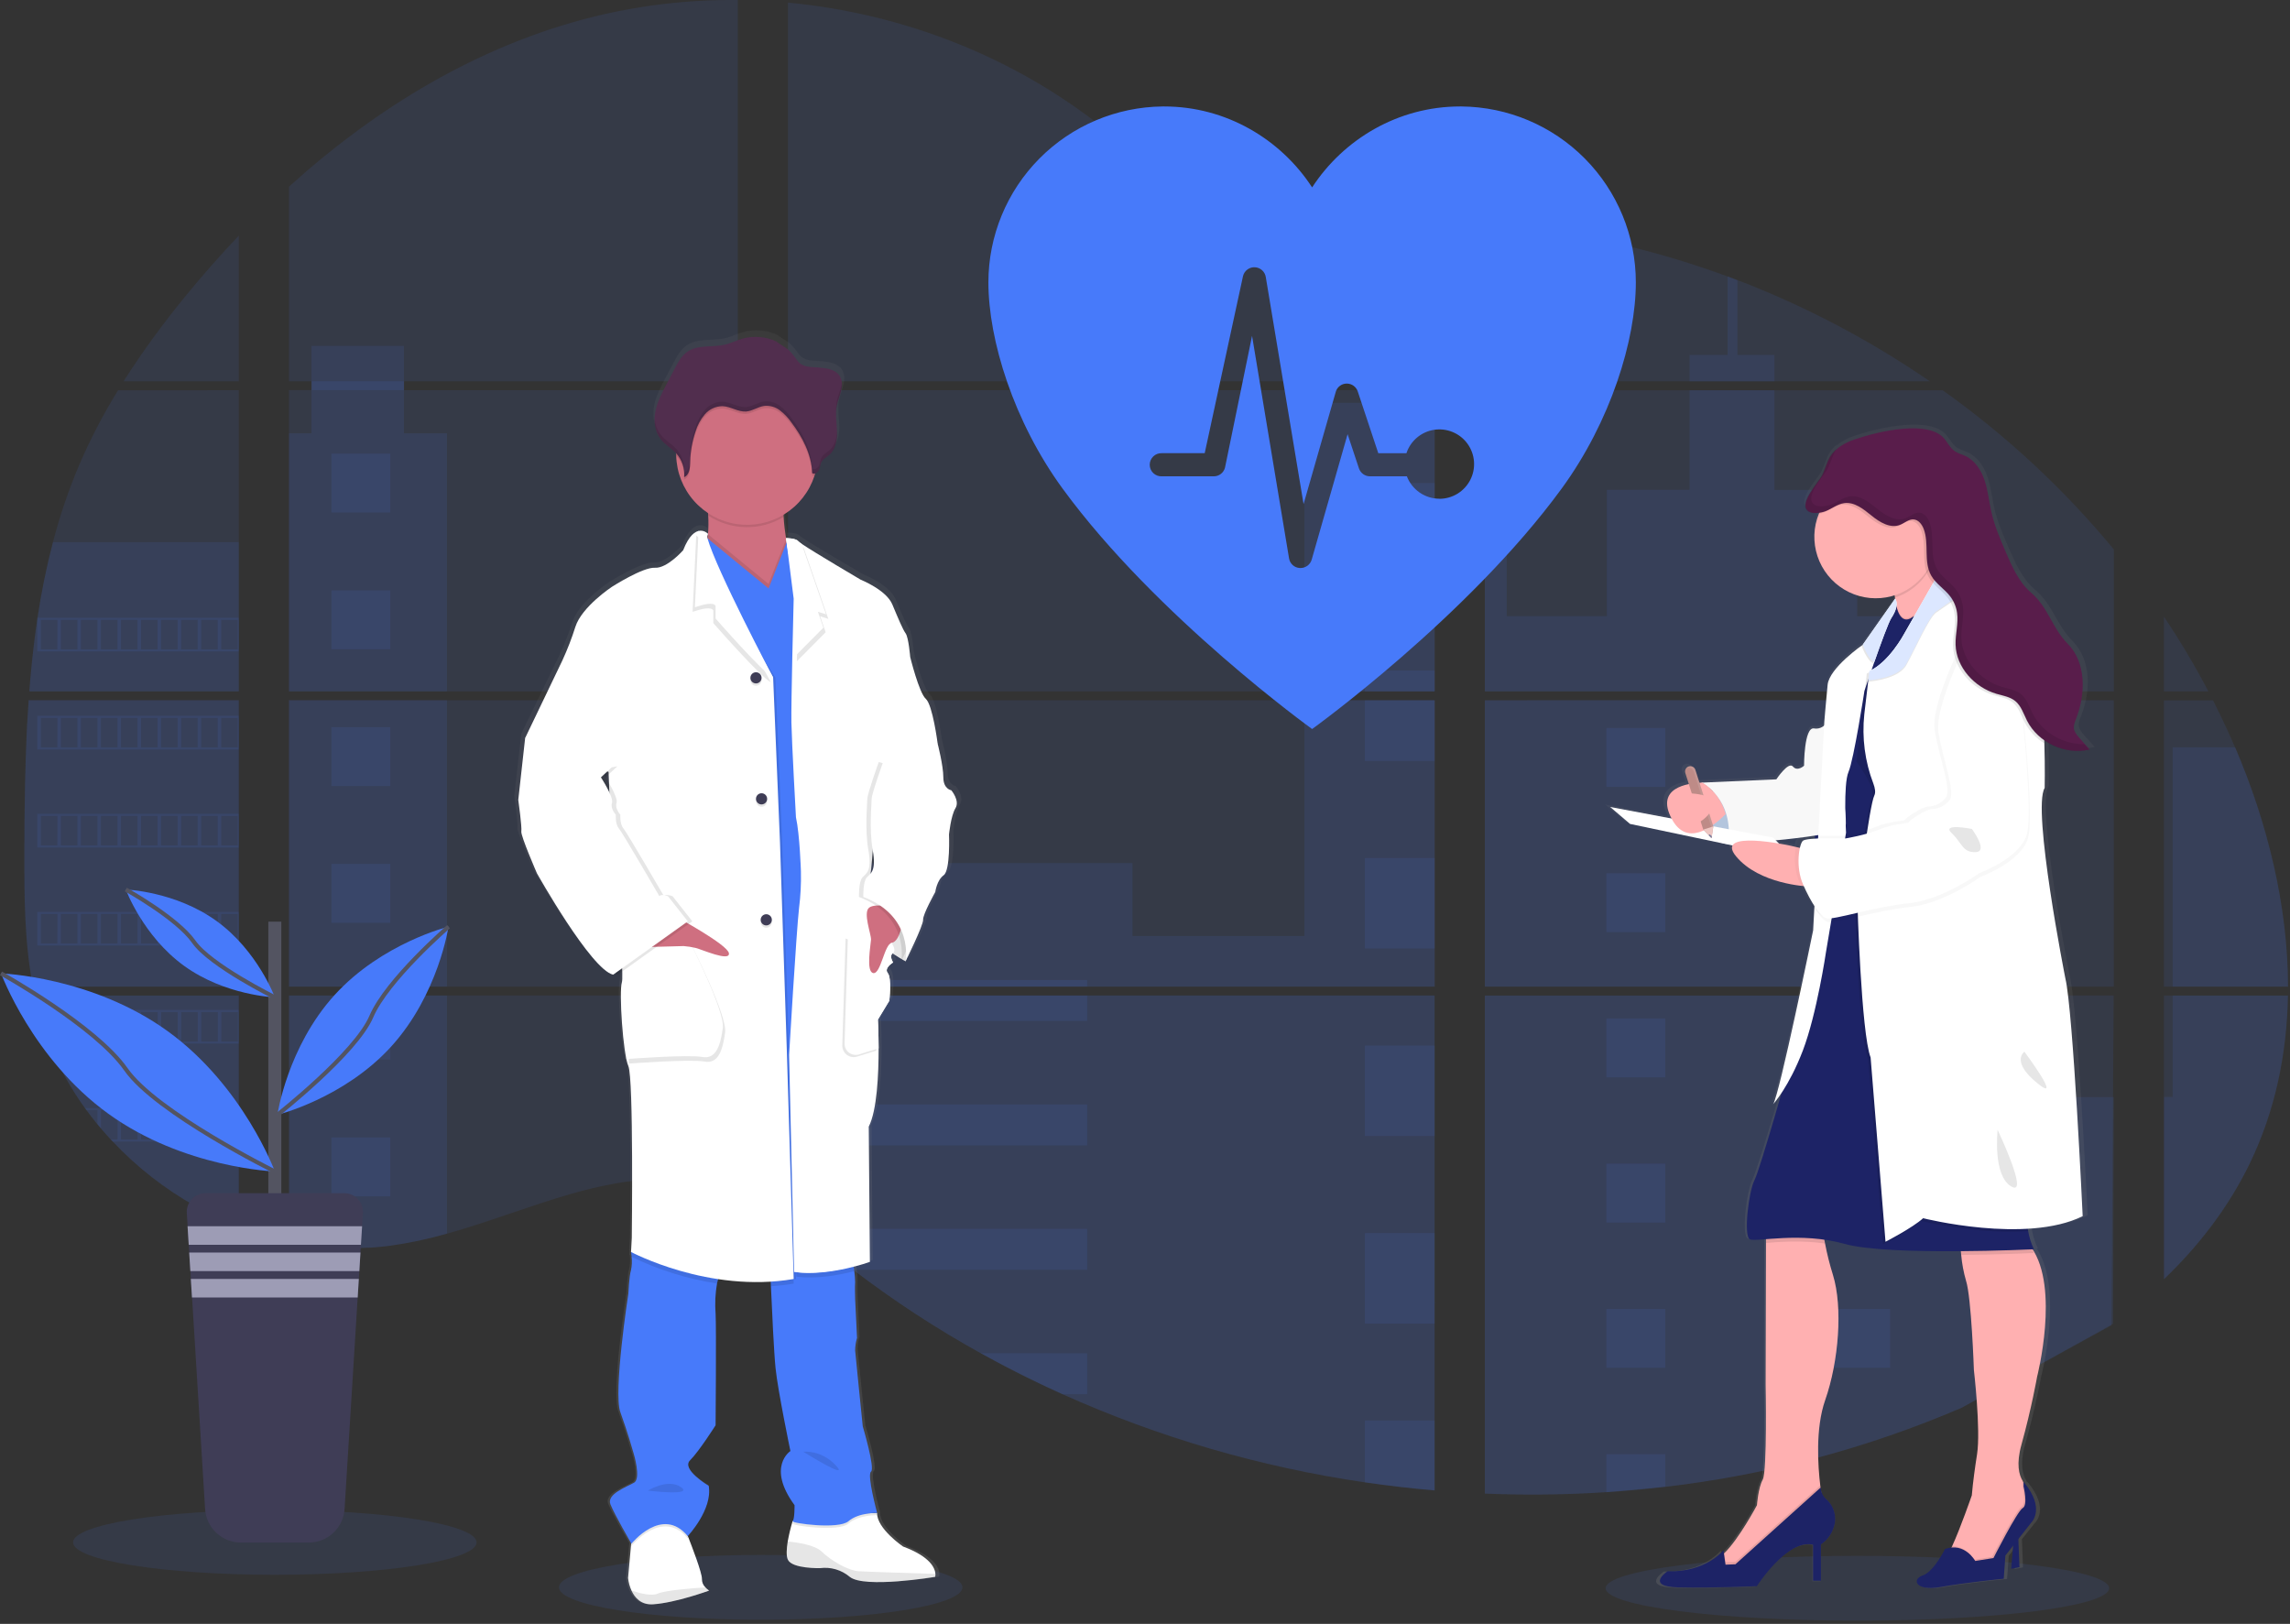 <svg width="557" height="395" viewBox="0 0 557 395" fill="none" xmlns="http://www.w3.org/2000/svg">
<rect x="0" y="0" width="557" height="395" fill="#333333" stroke="none"/>
<g clip-path="url(#clip0_128_28)">
<path opacity="0.1" d="M185.025 393.989C212.127 393.989 234.098 390.46 234.098 386.107C234.098 381.754 212.127 378.225 185.025 378.225C157.922 378.225 135.951 381.754 135.951 386.107C135.951 390.46 157.922 393.989 185.025 393.989Z" fill="#477AFA"/>
<path opacity="0.1" d="M451.78 394.21C485.6 394.21 513.016 390.681 513.016 386.328C513.016 381.975 485.6 378.446 451.78 378.446C417.96 378.446 390.544 381.975 390.544 386.328C390.544 390.681 417.96 394.21 451.78 394.21Z" fill="#477AFA"/>
<path opacity="0.1" d="M6.971 170.327H58.085V239.994H10.713C10.587 240.709 10.467 241.43 10.336 242.15H58.085V298.335C57.999 298.309 57.923 298.279 57.843 298.249C56.493 297.715 55.154 297.151 53.814 296.547L52.958 296.159C51.615 295.524 50.272 294.853 48.929 294.144C48.46 293.898 47.992 293.641 47.529 293.379C40.073 289.202 33.3 283.91 27.444 277.686C27.273 277.52 27.111 277.343 26.94 277.182C26.124 276.296 25.324 275.399 24.548 274.483L23.692 273.476C22.775 272.352 21.889 271.199 21.028 270.031C20.902 269.859 20.781 269.688 20.65 269.527C17.147 264.671 14.239 259.412 11.988 253.864C11.917 253.698 11.857 253.517 11.791 253.361C11.099 251.581 10.487 249.785 9.953 247.972C9.721 247.211 9.5 246.461 9.308 245.67C9.238 245.439 9.177 245.212 9.122 244.985C6.261 233.82 5.924 222.221 5.924 210.703C5.924 209.359 5.924 208.009 5.924 206.674C5.924 202.016 5.979 197.327 6.06 192.643C6.06 191.429 6.11 190.221 6.135 189.002C6.206 185.91 6.307 182.817 6.438 179.725C6.468 178.864 6.508 178.008 6.553 177.152C6.553 176.658 6.579 176.164 6.629 175.671C6.75 173.878 6.851 172.1 6.971 170.327Z" fill="#477AFA"/>
<path opacity="0.1" d="M58.083 92.758H30.046C34.603 85.625 39.583 78.77 44.958 72.231C49.123 67.114 53.52 62.128 58.083 57.323V92.758Z" fill="#477AFA"/>
<path opacity="0.1" d="M58.083 94.914V168.172H7.131C7.131 167.96 7.166 167.744 7.181 167.532C7.227 166.953 7.272 166.374 7.322 165.8C7.378 165.125 7.438 164.445 7.504 163.785C7.569 163.125 7.64 162.32 7.715 161.589C7.791 160.859 7.861 160.119 7.947 159.389C8.032 158.658 8.108 157.928 8.199 157.203C8.289 156.478 8.37 155.742 8.465 155.017C8.541 154.413 8.622 153.813 8.702 153.209C8.818 152.358 8.939 151.502 9.07 150.656C9.07 150.53 9.105 150.399 9.125 150.278C10.044 144.084 11.297 137.944 12.877 131.885C14.531 125.53 16.644 119.302 19.198 113.251C21.912 106.921 25.09 100.801 28.706 94.939L58.083 94.914Z" fill="#477AFA"/>
<path opacity="0.1" d="M70.286 170.322V239.994H179.458V170.322H70.286ZM70.286 242.144V301.975C70.911 302.106 71.53 302.232 72.144 302.338C72.981 302.499 73.811 302.645 74.663 302.771C74.824 302.796 74.99 302.821 75.166 302.837C75.499 302.892 75.841 302.937 76.174 302.983C77.015 303.098 77.851 303.194 78.692 303.27C79.09 303.31 79.493 303.345 79.895 303.375L80.867 303.451C81.396 303.491 81.92 303.521 82.439 303.537C82.761 303.537 83.083 303.567 83.416 303.577C83.668 303.577 83.919 303.577 84.181 303.577C84.443 303.577 84.816 303.577 85.133 303.577C85.566 303.577 85.999 303.577 86.427 303.577H87.007C87.44 303.577 87.873 303.577 88.301 303.537H88.331C88.628 303.537 88.93 303.537 89.233 303.496C89.317 303.501 89.401 303.501 89.484 303.496C89.736 303.496 89.988 303.496 90.23 303.461H90.406L92.093 303.33C92.647 303.28 93.206 303.214 93.77 303.154L94.919 303.018C99.59 302.363 104.21 301.38 108.743 300.077C118.927 297.236 128.888 293.263 139.067 290.352C152.226 286.6 166.766 284.756 179.483 289.344V242.144H70.286ZM179.458 92.758V0.005C167.505 -0.125 155.585 1.273 143.987 4.165C116.343 11.11 91.539 26.173 70.286 45.412V92.753H75.766V94.903H70.286V168.171H179.458V94.909H98.263V92.758H179.458ZM319.683 61.427C312.844 61.186 306.045 59.02 299.895 55.676C288.136 49.28 278.743 39.404 268.247 31.069C246.44 13.709 219.395 3.233 191.65 0.634V92.758H347.498L347.886 92.35L319.683 61.427ZM333.88 58.909L348.934 75.428V54.578C343.892 55.203 339.475 56.688 333.9 58.889L333.88 58.909ZM348.934 316.832V242.144H316.858C316.772 241.827 316.686 241.505 316.586 241.182C316.681 241.505 316.762 241.827 316.853 242.144H191.671V296.158C192.859 297.04 194.033 297.966 195.196 298.908C196.45 299.915 197.689 300.978 198.933 302.021L200.187 303.058C200.786 303.562 201.391 304.065 202 304.539C203.209 305.519 204.429 306.486 205.661 307.44C206.271 307.943 206.895 308.397 207.515 308.87C217.349 316.389 227.723 323.174 238.553 329.171C240.981 330.514 243.43 331.825 245.901 333.105C247.548 333.946 249.205 334.782 250.867 335.592C253.365 336.811 255.883 337.986 258.422 339.118C281.823 349.623 306.569 356.831 331.951 360.537C337.589 361.37 343.248 362.025 348.929 362.501V316.827H349.432L348.934 316.832ZM191.671 94.909V168.171H348.954V94.909H191.671ZM191.671 170.322V239.994H348.954V170.322H191.671ZM361.162 54.487V77.745L380.375 56.663C374.009 55.636 367.605 54.902 361.162 54.462V54.487ZM361.162 170.347V239.994H514.139V170.322L361.162 170.347ZM513.58 322.362L514.119 242.144H361.162V363.302C371.015 363.716 380.884 363.598 390.725 362.95H390.896C395.596 362.654 400.275 362.224 404.932 361.66H405.038C429.882 358.769 454.175 352.287 477.157 342.417M543.636 181.794C543.062 180.44 542.463 179.095 541.854 177.765C540.715 175.247 539.512 172.8 538.273 170.352H526.337V239.994H556.514C556.499 220.272 551.508 200.127 543.651 181.769L543.636 181.794ZM526.337 242.169V311.167C534.838 303.018 542.02 293.696 547.192 283.039C553.412 270.206 556.257 256.311 556.489 242.159L526.337 242.169ZM526.337 150.046V168.176H537.155C533.882 161.935 530.276 155.874 526.352 150.021L526.337 150.046ZM422.589 68.156C421.794 67.854 420.998 67.546 420.197 67.249C411.752 64.13 403.121 61.537 394.356 59.483L364.954 91.751L364.39 92.35L364.768 92.763H469.412C454.838 82.731 439.126 74.463 422.604 68.131L422.589 68.156ZM472.479 94.934H363.307L361.162 96.898V168.171H379.967H379.997H514.159V133.648C502.023 118.97 488.015 105.946 472.494 94.909L472.479 94.934Z" fill="#477AFA"/>
<path opacity="0.1" d="M58.083 131.865V168.172H7.131C7.131 167.96 7.166 167.744 7.181 167.532C7.227 166.953 7.272 166.374 7.322 165.8C7.378 165.125 7.438 164.445 7.504 163.785C7.569 163.125 7.64 162.32 7.715 161.589C7.791 160.859 7.861 160.119 7.947 159.389C8.032 158.658 8.108 157.928 8.199 157.203C8.289 156.478 8.37 155.742 8.465 155.017C8.541 154.413 8.622 153.813 8.702 153.209C8.818 152.358 8.939 151.502 9.07 150.656C9.07 150.53 9.105 150.399 9.125 150.278C10.044 144.084 11.297 137.944 12.877 131.885L58.083 131.865Z" fill="#477AFA"/>
<path opacity="0.1" d="M6.971 170.327H58.085V239.994H10.713C10.587 240.709 10.467 241.43 10.336 242.15H58.085V298.335C57.999 298.309 57.923 298.279 57.843 298.249C56.493 297.715 55.154 297.151 53.814 296.547L52.958 296.159C51.615 295.524 50.272 294.853 48.929 294.144C48.46 293.898 47.992 293.641 47.529 293.379C40.073 289.202 33.3 283.91 27.444 277.686C27.273 277.52 27.111 277.343 26.94 277.182C26.124 276.296 25.324 275.399 24.548 274.483L23.692 273.476C22.775 272.352 21.889 271.199 21.028 270.031C20.902 269.859 20.781 269.688 20.65 269.527C17.147 264.671 14.239 259.412 11.988 253.864C11.917 253.698 11.857 253.517 11.791 253.361C11.099 251.581 10.487 249.785 9.953 247.972C9.721 247.211 9.5 246.461 9.308 245.67C9.238 245.439 9.177 245.212 9.122 244.985C6.261 233.82 5.924 222.221 5.924 210.703C5.924 209.359 5.924 208.009 5.924 206.674C5.924 202.016 5.979 197.327 6.06 192.643C6.06 191.429 6.11 190.221 6.135 189.002C6.206 185.91 6.307 182.817 6.438 179.725C6.468 178.864 6.508 178.008 6.553 177.152C6.553 176.658 6.579 176.164 6.629 175.671C6.75 173.878 6.851 172.1 6.971 170.327Z" fill="#477AFA"/>
<path opacity="0.1" d="M108.718 105.399V168.171H70.286V105.399H75.766V84.146H98.258V105.399H108.718Z" fill="#477AFA"/>
<path opacity="0.1" d="M108.718 170.323H70.291V239.99H108.718V170.323Z" fill="#477AFA"/>
<path opacity="0.1" d="M70.286 242.149H108.718V300.067C104.185 301.369 99.565 302.35 94.893 303.003L93.745 303.144C93.181 303.209 92.622 303.265 92.068 303.32C91.514 303.376 90.94 303.416 90.381 303.451H90.205C89.963 303.451 89.701 303.481 89.464 303.486H89.207C88.905 303.486 88.603 303.517 88.301 303.527C87.873 303.552 87.445 303.557 87.007 303.562C86.82 303.562 86.644 303.562 86.458 303.562C86.025 303.562 85.596 303.562 85.163 303.562H84.212C83.955 303.562 83.708 303.562 83.441 303.562L82.469 303.527C81.965 303.527 81.421 303.471 80.898 303.436L79.931 303.365L78.727 303.255C77.881 303.179 77.04 303.083 76.209 302.968L75.201 302.827L74.698 302.756C73.857 302.625 73.026 302.484 72.18 302.323C71.56 302.217 70.946 302.086 70.321 301.96L70.286 242.149Z" fill="#477AFA"/>
<path opacity="0.1" d="M348.955 97.985H317.267V168.166H348.955V97.985Z" fill="#477AFA"/>
<path opacity="0.1" d="M348.958 170.323V239.995H191.67V209.943H275.448V227.671H317.265V170.323H348.958Z" fill="#477AFA"/>
<path opacity="0.1" d="M349.457 316.848H348.953V362.552C343.279 362.072 337.621 361.419 331.981 360.593C306.586 356.875 281.83 349.652 258.421 339.129C251.662 336.087 245.041 332.766 238.558 329.167C227.728 323.167 217.352 316.382 207.514 308.866C205.043 306.972 202.604 305.035 200.196 303.054C198.529 301.679 196.872 300.269 195.195 298.899C194.032 297.957 192.858 297.03 191.67 296.144V242.15H316.847C316.761 241.828 316.676 241.505 316.585 241.188C316.681 241.505 316.771 241.828 316.857 242.15H348.953V316.818C349.124 316.823 349.291 316.838 349.457 316.848Z" fill="#477AFA"/>
<path opacity="0.1" d="M431.599 92.758H410.95V86.342H420.207V67.229C421.009 67.521 421.808 67.822 422.604 68.131V86.342H431.599V92.758Z" fill="#477AFA"/>
<path opacity="0.1" d="M481.346 168.172H379.976C379.976 168.172 379.976 168.172 380.011 168.197L379.966 168.172H361.16V97.991H366.489V149.865H390.839V119.144H410.954V94.914H431.603V119.164H451.718V149.885H481.346V168.172Z" fill="#477AFA"/>
<path opacity="0.1" d="M361.16 170.323V239.995H481.346V170.323H361.16ZM513.971 322.006L514.137 266.858H481.346V242.18H361.16V363.303C371.014 363.717 380.882 363.599 390.723 362.951H390.894C395.595 362.655 400.274 362.225 404.931 361.661H405.036C429.881 358.77 454.174 352.288 477.156 342.418" fill="#477AFA"/>
<path opacity="0.1" d="M528.471 242.149H556.508C556.261 256.296 553.42 270.191 547.206 283.024C542.033 293.686 534.847 303.008 526.355 311.152V266.832H528.471V242.149Z" fill="#477AFA"/>
<path opacity="0.1" d="M556.524 239.994H528.472V181.77H543.651C551.508 200.127 556.499 220.272 556.524 239.994Z" fill="#477AFA"/>
<path opacity="0.1" d="M348.958 117.496H331.98V139.5H348.958V117.496Z" fill="#477AFA"/>
<path opacity="0.1" d="M348.958 163.105H331.98V168.172H348.958V163.105Z" fill="#477AFA"/>
<path opacity="0.1" d="M348.958 170.323H331.98V185.104H348.958V170.323Z" fill="#477AFA"/>
<path opacity="0.1" d="M348.958 208.714H331.98V230.717H348.958V208.714Z" fill="#477AFA"/>
<path opacity="0.1" d="M348.958 254.323H331.98V276.327H348.958V254.323Z" fill="#477AFA"/>
<path opacity="0.1" d="M348.953 316.817C349.124 316.817 349.29 316.817 349.456 316.848H348.953V321.959H331.98V299.931H348.953V316.817Z" fill="#477AFA"/>
<path opacity="0.1" d="M348.953 345.53V362.527C343.279 362.047 337.621 361.394 331.98 360.568V345.53H348.953Z" fill="#477AFA"/>
<path opacity="0.1" d="M264.429 238.377H191.67V239.994H264.429V238.377Z" fill="#477AFA"/>
<path opacity="0.1" d="M264.429 242.145H191.67V248.34H264.429V242.145Z" fill="#477AFA"/>
<path opacity="0.1" d="M264.429 268.646H191.67V278.607H264.429V268.646Z" fill="#477AFA"/>
<path opacity="0.1" d="M264.425 298.914V308.876H207.515C205.044 306.989 202.603 305.051 200.192 303.064C198.525 301.689 196.874 300.279 195.191 298.914H264.425Z" fill="#477AFA"/>
<path opacity="0.1" d="M264.427 329.177V339.128H258.419C251.667 336.083 245.047 332.761 238.561 329.162L264.427 329.177Z" fill="#477AFA"/>
<path opacity="0.1" d="M405.053 177.075H390.729V191.398H405.053V177.075Z" fill="#477AFA"/>
<path opacity="0.1" d="M94.929 110.34H80.606V124.663H94.929V110.34Z" fill="#477AFA"/>
<path opacity="0.1" d="M94.929 143.61H80.606V157.934H94.929V143.61Z" fill="#477AFA"/>
<path opacity="0.1" d="M94.929 176.879H80.606V191.202H94.929V176.879Z" fill="#477AFA"/>
<path opacity="0.1" d="M94.929 210.145H80.606V224.468H94.929V210.145Z" fill="#477AFA"/>
<path opacity="0.1" d="M94.929 243.415H80.606V257.738H94.929V243.415Z" fill="#477AFA"/>
<path opacity="0.1" d="M94.929 276.683H80.606V291.007H94.929V276.683Z" fill="#477AFA"/>
<path opacity="0.1" d="M459.733 177.075H445.41V191.398H459.733V177.075Z" fill="#477AFA"/>
<path opacity="0.1" d="M405.053 212.406H390.729V226.729H405.053V212.406Z" fill="#477AFA"/>
<path opacity="0.1" d="M459.733 212.406H445.41V226.729H459.733V212.406Z" fill="#477AFA"/>
<path opacity="0.1" d="M405.053 247.73H390.729V262.053H405.053V247.73Z" fill="#477AFA"/>
<path opacity="0.1" d="M459.733 247.73H445.41V262.053H459.733V247.73Z" fill="#477AFA"/>
<path opacity="0.1" d="M405.053 283.059H390.729V297.382H405.053V283.059Z" fill="#477AFA"/>
<path opacity="0.1" d="M459.733 283.059H445.41V297.382H459.733V283.059Z" fill="#477AFA"/>
<path opacity="0.1" d="M405.053 318.389H390.729V332.712H405.053V318.389Z" fill="#477AFA"/>
<path opacity="0.1" d="M459.733 318.389H445.41V332.712H459.733V318.389Z" fill="#477AFA"/>
<path opacity="0.1" d="M390.729 362.949V353.713H405.048V361.635L390.729 362.949Z" fill="#477AFA"/>
<path opacity="0.1" d="M9.063 150.268V158.462H58.082V150.268H9.063ZM13.949 157.948H9.95V150.772H13.979L13.949 157.948ZM18.829 157.948H14.8V150.772H18.829V157.948ZM23.699 157.948H19.67V150.772H23.699V157.948ZM28.579 157.948H24.555V150.772H28.584L28.579 157.948ZM33.454 157.948H29.425V150.772H33.454V157.948ZM38.334 157.948H34.305V150.772H38.334V157.948ZM43.215 157.948H39.185V150.772H43.215V157.948ZM48.09 157.948H44.061V150.772H48.09V157.948ZM52.965 157.948H48.936V150.772H52.965V157.948ZM57.84 157.948H53.811V150.772H57.84V157.948Z" fill="#477AFA"/>
<path opacity="0.1" d="M9.063 174.11V182.304H58.082V174.11H9.063ZM13.949 181.785H9.95V174.629H13.979L13.949 181.785ZM18.829 181.785H14.8V174.629H18.829V181.785ZM23.699 181.785H19.67V174.629H23.699V181.785ZM28.579 181.785H24.555V174.629H28.584L28.579 181.785ZM33.454 181.785H29.425V174.629H33.454V181.785ZM38.334 181.785H34.305V174.629H38.334V181.785ZM43.215 181.785H39.185V174.629H43.215V181.785ZM48.09 181.785H44.061V174.629H48.09V181.785ZM52.965 181.785H48.936V174.629H52.965V181.785ZM57.84 181.785H53.811V174.629H57.84V181.785Z" fill="#477AFA"/>
<path opacity="0.1" d="M9.063 197.961V206.17H58.082V197.961H9.063ZM13.949 205.636H9.95V198.475H13.979L13.949 205.636ZM18.829 205.636H14.8V198.475H18.829V205.636ZM23.699 205.636H19.67V198.475H23.699V205.636ZM28.579 205.636H24.555V198.475H28.584L28.579 205.636ZM33.454 205.636H29.425V198.475H33.454V205.636ZM38.334 205.636H34.305V198.475H38.334V205.636ZM43.215 205.636H39.185V198.475H43.215V205.636ZM48.09 205.636H44.061V198.475H48.09V205.636ZM52.965 205.636H48.936V198.475H52.965V205.636ZM57.84 205.636H53.811V198.475H57.84V205.636Z" fill="#477AFA"/>
<path opacity="0.1" d="M9.063 221.813V229.997H58.082V221.813H9.063ZM13.949 229.488H9.95V222.321H13.979L13.949 229.488ZM18.829 229.488H14.8V222.321H18.829V229.488ZM23.699 229.488H19.67V222.321H23.699V229.488ZM28.579 229.488H24.555V222.321H28.584L28.579 229.488ZM33.454 229.488H29.425V222.321H33.454V229.488ZM38.334 229.488H34.305V222.321H38.334V229.488ZM43.215 229.488H39.185V222.321H43.215V229.488ZM48.09 229.488H44.061V222.321H48.09V229.488ZM52.965 229.488H48.936V222.321H52.965V229.488ZM57.84 229.488H53.811V222.321H57.84V229.488Z" fill="#477AFA"/>
<path opacity="0.1" d="M9.277 245.66C9.474 246.43 9.695 247.201 9.927 247.961V246.173H13.956V253.335H11.8C11.866 253.501 11.931 253.682 11.997 253.839H58.084V245.66H9.277ZM18.846 253.335H14.817V246.173H18.846V253.335ZM23.716 253.335H19.687V246.173H23.716V253.335ZM28.596 253.335H24.557V246.173H28.587L28.596 253.335ZM33.472 253.335H29.443V246.173H33.472V253.335ZM38.352 253.335H34.323V246.173H38.352V253.335ZM43.232 253.335H39.203V246.173H43.232V253.335ZM48.107 253.335H44.078V246.173H48.107V253.335ZM52.982 253.335H48.953V246.173H52.982V253.335ZM57.857 253.335H53.828V246.173H57.857V253.335Z" fill="#477AFA"/>
<path opacity="0.1" d="M20.657 269.512C20.783 269.673 20.904 269.855 21.035 270.016H23.699V273.456C23.986 273.798 24.268 274.141 24.56 274.463V269.996H28.589V277.182H26.958C27.119 277.349 27.275 277.525 27.461 277.686H58.097V269.512H20.657ZM33.454 277.182H29.425V270.026H33.454V277.182ZM38.335 277.182H34.306V270.026H38.335V277.182ZM43.215 277.182H39.186V270.026H43.215V277.182ZM48.09 277.182H44.061V270.026H48.09V277.182ZM52.965 277.182H48.936V270.026H52.965V277.182ZM57.84 277.182H53.811V270.026H57.84V277.182Z" fill="#477AFA"/>
<path opacity="0.1" d="M47.547 293.359C48.005 293.621 48.474 293.863 48.947 294.125V293.873H52.976V296.139L53.832 296.537V293.873H57.861V298.229C57.938 298.268 58.02 298.298 58.103 298.32V293.359H47.547Z" fill="#477AFA"/>
<path opacity="0.1" d="M316.586 241.183C316.682 241.505 316.762 241.828 316.853 242.145C316.772 241.828 316.687 241.505 316.586 241.183ZM75.786 92.744V94.894H98.283V92.744H75.786ZM316.586 241.183C316.682 241.505 316.762 241.828 316.853 242.145C316.772 241.828 316.687 241.505 316.586 241.183ZM316.586 241.183C316.682 241.505 316.762 241.828 316.853 242.145C316.772 241.828 316.687 241.505 316.586 241.183Z" fill="#477AFA"/>
<path d="M232.475 191.213C232.475 191.213 230.491 190.936 230.491 188.045C230.491 185.154 229.071 179.755 229.071 179.755C229.071 179.73 227.842 170.353 226.145 168.862C224.448 167.371 222.267 158.618 222.267 158.618C222.267 158.618 221.894 153.869 221.134 152.846C220.373 151.824 219.346 149.321 217.83 145.75C216.314 142.18 209.993 139.707 209.993 139.707C209.993 139.707 198.566 133.079 195.328 130.918C195.033 130.741 194.758 130.533 194.507 130.299C193.943 129.559 191.485 129.544 191.485 129.544C191.228 127.922 190.982 126.058 190.901 124.371C190.901 124.19 190.901 124.009 190.876 123.827C194.487 121.693 197.207 118.327 198.536 114.349C198.596 114.158 198.647 113.956 198.702 113.765C198.918 113.694 199.118 113.578 199.287 113.425C199.456 113.273 199.591 113.086 199.684 112.878C199.976 112.229 199.981 111.468 200.344 110.864C200.767 110.149 201.573 109.766 202.207 109.227C203.809 107.867 204.222 105.576 204.146 103.491C204.096 101.804 203.824 100.101 203.93 98.424L203.96 98.001C203.99 97.749 204.025 97.498 204.071 97.256C204.318 96.007 204.856 94.828 205.159 93.59C205.461 92.351 205.491 90.956 204.786 89.888C203.754 88.322 201.603 88.009 199.714 87.848C197.574 87.667 195.66 87.903 194.29 86.126C193.649 85.197 192.928 84.325 192.135 83.522C191.853 83.26 189.113 81.588 189.113 81.477C186.439 80.239 183.408 80.006 180.577 80.823C179.156 81.236 177.817 81.91 176.376 82.248C173.269 82.983 169.693 82.187 167.054 83.965C165.584 84.972 164.702 86.574 163.876 88.135C163.205 89.421 162.523 90.705 161.831 91.988C160.718 94.098 159.585 96.244 159.117 98.58C159.018 99.089 158.958 99.604 158.936 100.122V100.147C158.936 100.333 158.936 100.519 158.936 100.706V100.942C158.936 101.119 158.936 101.29 158.966 101.446C158.996 101.602 158.991 101.653 159.006 101.758C159.021 101.864 159.046 102.101 159.077 102.262C159.107 102.423 159.167 102.705 159.228 102.927C159.253 103.022 159.288 103.113 159.318 103.204C159.369 103.375 159.429 103.541 159.495 103.707C159.53 103.793 159.565 103.884 159.605 103.969C159.681 104.146 159.772 104.317 159.862 104.473C159.903 104.543 159.933 104.609 159.973 104.674C160.114 104.909 160.268 105.134 160.436 105.349C161.514 106.694 163.101 107.55 164.274 108.809C164.274 108.859 164.274 108.91 164.274 108.955C164.274 109.096 164.274 109.232 164.274 109.373C164.336 112.181 165.084 114.931 166.451 117.385C167.819 119.838 169.765 121.92 172.121 123.45C172.121 123.641 172.146 123.837 172.156 124.029C172.254 125.524 172.236 127.024 172.1 128.516C171.895 128.275 171.639 128.082 171.349 127.953C171.06 127.824 170.745 127.762 170.428 127.771C170.212 127.76 169.995 127.779 169.784 127.826L169.738 127.791V127.836C168.63 128.108 167.266 129.261 165.961 132.54C165.961 132.54 161.993 137.012 158.971 136.826C155.949 136.64 148.299 141.48 148.299 141.48C148.299 141.48 140.835 146.324 139.234 151.26C138.339 154.059 137.265 156.797 136.021 159.459L126.794 178.471L125.092 193.555C125.092 193.555 126.034 200.263 125.847 201.285C125.661 202.308 129.72 211.529 129.72 211.529C129.72 211.529 143.132 235.094 148.611 236.303L149.004 236.026C149.239 236.148 149.487 236.241 149.744 236.303L150.873 235.507C150.94 236.394 150.912 237.285 150.787 238.166C150.031 240.493 151.069 255.677 152.388 258.654C153.708 261.63 153.24 300.656 153.24 300.656L153.053 304.101C153.053 304.101 153.053 304.212 153.099 304.403L153.053 305.219L153.189 305.29C153.33 306.382 153.284 307.491 153.053 308.568C152.58 310.079 152.388 314.35 152.388 314.35C152.388 314.35 148.616 338.464 150.404 343.309C152.192 348.154 153.713 353.462 153.713 353.462C153.713 353.462 155.602 359.505 153.804 360.538C152.006 361.57 146.894 363.303 147.946 365.821C148.903 368.148 152.535 374.382 153.073 375.294L153.028 375.772L152.288 383.795C152.408 384.855 152.695 385.888 153.139 386.857C153.95 388.605 155.526 390.418 158.523 390.222C159.026 390.186 159.61 390.126 160.175 390.05C165.659 389.315 172.413 386.867 172.413 386.867C172.062 386.645 171.741 386.379 171.456 386.077C171.186 385.816 170.973 385.502 170.828 385.156C170.683 384.81 170.611 384.437 170.615 384.062C170.695 382.602 167.961 375.642 167.281 373.929C167.175 373.682 167.12 373.541 167.12 373.541C167.12 373.541 173.355 367.024 172.317 361.248C172.317 361.248 165.417 357.219 167.689 355.008C169.96 352.797 174.019 346.446 174.019 346.446C174.019 346.446 174.206 322.7 174.019 319.155C173.825 316.694 173.942 314.218 174.367 311.786C174.442 311.419 174.533 311.061 174.629 310.709C177.77 311.178 180.941 311.418 184.117 311.429C185.275 311.429 186.454 311.429 187.642 311.358C187.642 311.694 187.658 312.057 187.688 312.446C187.95 318.329 188.438 328.643 188.836 332.476C189.4 337.97 192.518 352.777 192.518 352.777C192.518 352.777 186.57 356.594 193.555 366.002C193.555 366.002 193.555 369.412 193.092 369.905C192.597 371.519 192.198 373.16 191.898 374.821C191.606 376.593 191.485 378.386 191.959 379.318C193.092 381.544 199.891 381.363 199.891 381.363L200.057 381.333C201.34 381.2 202.638 381.323 203.873 381.696C205.108 382.069 206.258 382.683 207.254 383.503C209.837 385.578 219.643 384.667 224.951 384.007C227.031 383.745 228.421 383.503 228.421 383.503C228.489 383.268 228.513 383.022 228.492 382.778C228.436 381.474 227.414 378.613 220.484 376.06C220.484 376.06 213.967 371.678 214.058 367.86H213.922H213.166C213.715 367.83 214.068 367.86 214.068 367.86C214.068 367.86 211.514 358.543 212.557 357.788C213.599 357.032 210.477 346.708 210.477 346.708C210.477 346.708 208.689 329.383 208.593 328.169C208.597 327.128 208.755 326.093 209.062 325.097L208.593 315.599C208.593 315.599 208.503 312.441 208.593 311.414C208.578 310.522 208.506 309.632 208.377 308.75C208.331 308.397 208.286 308.029 208.236 307.667C210.678 307.047 212.265 306.473 212.265 306.473L211.983 273.41C214.058 269.381 214.441 260.542 214.43 254.272C214.43 250.243 214.249 247.262 214.249 247.262L217.085 242.633C217.085 242.633 217.739 237.093 216.702 235.88C216.243 235.331 216.45 234.762 216.828 234.293C217.024 234.138 217.231 233.996 217.447 233.87C217.447 233.87 217.417 233.825 217.382 233.759C217.58 233.594 217.79 233.444 218.011 233.311C218.011 233.311 217.004 231.75 217.905 231.09C218.752 231.664 219.507 232.097 220.081 232.45C220.041 232.818 220.001 233.029 220.001 233.029L220.242 232.525C220.796 232.838 221.134 233.029 221.134 233.029C221.134 233.029 225.576 224.18 225.48 222.876C225.384 221.572 228.502 216.077 228.502 216.077C228.502 216.077 228.88 213.191 230.582 211.982C232.284 210.774 231.901 202.016 231.901 202.016C231.901 202.016 232.375 197.453 233.508 195.589C234.641 193.726 232.475 191.213 232.475 191.213ZM147.483 187.33L147.569 189.44C147.065 188.629 146.702 188.045 146.702 188.045L147.483 187.33Z" fill="url(#paint0_linear_128_28)"/>
<path d="M221.375 229.207L220.287 233.84C220.287 233.84 211.575 229.393 210.003 223.742C208.432 218.092 212.632 215.946 212.632 215.946L220.751 219.386L221.375 229.207Z" fill="white"/>
<path opacity="0.1" d="M221.375 229.207L220.287 233.84C220.287 233.84 211.575 229.393 210.003 223.742C208.432 218.092 212.632 215.946 212.632 215.946L220.751 219.386L221.375 229.207Z" fill="black"/>
<path d="M172.477 386.898C172.477 386.898 164.419 389.859 158.879 390.232C155.937 390.428 154.391 388.625 153.596 386.888C153.161 385.922 152.881 384.894 152.765 383.841L153.485 375.858L153.868 371.608L165.637 368.551L167.304 373.647L167.461 374.035C168.13 375.737 170.815 382.662 170.734 384.108C170.731 384.478 170.802 384.845 170.944 385.187C171.086 385.528 171.296 385.838 171.56 386.097C171.83 386.402 172.138 386.671 172.477 386.898Z" fill="white"/>
<path d="M227.52 382.838C227.54 383.081 227.516 383.325 227.449 383.558C227.449 383.558 210.215 386.434 206.69 383.558C205.696 382.718 204.537 382.095 203.288 381.729C202.039 381.363 200.728 381.262 199.437 381.433C199.437 381.433 192.769 381.614 191.656 379.419C191.193 378.497 191.314 376.709 191.601 374.946C191.894 373.295 192.284 371.662 192.769 370.056L193.036 369.845L194.623 368.57L213.196 368.021H213.338C213.247 371.819 219.643 376.175 219.643 376.175C226.437 378.693 227.439 381.539 227.52 382.838Z" fill="white"/>
<path opacity="0.1" d="M227.519 382.839C227.537 383.081 227.511 383.325 227.443 383.559C227.443 383.559 210.214 386.435 206.689 383.559C205.696 382.719 204.538 382.097 203.29 381.731C202.042 381.365 200.731 381.264 199.442 381.434C199.442 381.434 192.769 381.615 191.661 379.419C191.197 378.492 191.313 376.709 191.6 374.947C194.169 375.204 198.223 375.843 199.814 377.369C202.222 379.691 206.301 382.008 208.804 382.189C210.763 382.315 222.483 382.688 227.519 382.839Z" fill="black"/>
<path opacity="0.1" d="M172.478 386.898C172.478 386.898 164.419 389.859 158.88 390.232C155.938 390.428 154.392 388.625 153.602 386.883C155.651 387.573 158.497 388.298 159.993 387.633C161.765 386.848 168.051 386.339 171.576 386.122C171.844 386.416 172.147 386.676 172.478 386.898Z" fill="black"/>
<path d="M184.434 148.253C177.786 145.669 169.235 137.133 171.37 133.144C171.844 132.138 172.126 131.051 172.201 129.941C172.338 128.434 172.359 126.919 172.261 125.409C172.112 122.935 171.814 120.473 171.37 118.035C171.37 118.035 192.124 118.504 190.916 121.561C190.563 122.457 190.508 124.013 190.604 125.756C190.699 127.499 190.951 129.468 191.213 131.135C191.576 133.421 191.938 135.164 191.938 135.164C191.938 135.164 190.669 136.942 189.924 137.037C189.178 137.133 193.973 151.935 184.434 148.253Z" fill="#CF6F80"/>
<path opacity="0.1" d="M167.446 374.035L167.29 374.206C161.086 366.702 153.582 376.055 153.582 376.055L153.471 375.858L153.853 371.608L165.623 368.551L167.29 373.647L167.446 374.035Z" fill="black"/>
<path opacity="0.1" d="M213.342 368.55C213.342 368.55 208.81 368.454 206.392 370.589C203.975 372.725 192.29 371.053 192.794 370.589C192.943 370.36 193.033 370.097 193.056 369.824L194.642 368.55L213.216 368.001C213.287 368.338 213.342 368.55 213.342 368.55Z" fill="black"/>
<path d="M175.166 309.62C174.829 310.455 174.572 311.32 174.401 312.204C173.981 314.624 173.864 317.087 174.053 319.536C174.24 323.062 174.053 346.687 174.053 346.687C174.053 346.687 170.069 352.987 167.848 355.208C165.627 357.429 172.381 361.418 172.381 361.418C173.388 367.16 167.284 373.646 167.284 373.646C161.08 366.142 153.576 375.5 153.576 375.5C153.576 375.5 149.496 368.449 148.479 365.931C147.462 363.413 152.463 361.67 154.22 360.648C155.978 359.625 154.135 353.597 154.135 353.597C154.135 353.597 152.649 348.314 150.886 343.494C149.124 338.674 152.83 314.681 152.83 314.681C152.83 314.681 153.022 310.421 153.48 308.935C153.711 307.863 153.757 306.759 153.616 305.672C153.586 305.304 153.55 304.997 153.525 304.79C153.5 304.584 153.48 304.488 153.48 304.488L153.55 304.367L156.069 299.673C156.069 299.673 176.375 306.664 175.166 309.62Z" fill="#477AFA"/>
<path d="M213.343 367.996C213.343 367.996 208.811 367.901 206.393 370.011C203.976 372.121 192.292 370.474 192.795 370.011C193.299 369.548 193.259 366.118 193.259 366.118C186.404 356.76 192.251 352.963 192.251 352.963C192.251 352.963 189.189 338.232 188.635 332.768C188.248 328.95 187.769 318.691 187.512 312.834C187.401 310.316 187.336 308.583 187.336 308.583L192.936 307.455L193.656 307.309L207.164 304.6C207.164 304.6 207.536 307.118 207.788 309.178C207.914 310.057 207.984 310.943 208 311.832C207.909 312.839 208 315.992 208 315.992L208.458 325.445C208.159 326.436 208.004 327.466 208 328.502C208.09 329.705 209.848 346.94 209.848 346.94C209.848 346.94 212.905 357.224 211.863 357.964C210.82 358.704 213.343 367.996 213.343 367.996Z" fill="#477AFA"/>
<path opacity="0.1" d="M190.915 121.561C190.562 122.457 190.507 124.013 190.603 125.756C187.823 127.43 184.627 128.286 181.382 128.225C178.138 128.165 174.976 127.19 172.261 125.414C172.111 122.939 171.813 120.475 171.369 118.035C171.369 118.035 192.124 118.494 190.915 121.561Z" fill="black"/>
<path d="M198.938 110.431C198.942 112.246 198.657 114.05 198.092 115.775C196.83 119.64 194.243 122.934 190.787 125.075C187.332 127.217 183.23 128.068 179.208 127.478C175.185 126.888 171.501 124.895 168.806 121.851C166.111 118.807 164.579 114.909 164.48 110.844C164.48 110.703 164.48 110.572 164.48 110.431C164.441 108.144 164.858 105.871 165.706 103.746C166.555 101.621 167.818 99.687 169.422 98.055C171.026 96.423 172.938 95.127 175.048 94.243C177.159 93.358 179.424 92.903 181.712 92.903C184 92.903 186.265 93.358 188.375 94.243C190.485 95.127 192.398 96.423 194.002 98.055C195.606 99.687 196.869 101.621 197.717 103.746C198.566 105.871 198.982 108.144 198.943 110.431H198.938Z" fill="#CF6F80"/>
<path opacity="0.1" d="M184.434 148.253C177.786 145.669 169.235 137.133 171.37 133.144C171.844 132.138 172.126 131.051 172.201 129.941L181.302 137.42L186.932 142.038L191.213 131.14C191.576 133.426 191.938 135.169 191.938 135.169C191.938 135.169 190.669 136.947 189.924 137.042C189.178 137.138 193.973 151.935 184.434 148.253Z" fill="black"/>
<path d="M207.968 181.306L200.368 308.976L190.457 309.626L164.792 235.597L169.002 147.709L169.889 129.14L181.301 138.513L186.937 143.131L191.343 131.915L199.537 139.057L207.968 181.306Z" fill="#477AFA"/>
<path opacity="0.1" d="M175.167 309.621C174.829 310.456 174.573 311.321 174.401 312.205C167.189 311.092 160.185 308.903 153.621 305.713L153.485 305.643L153.531 304.832L153.556 304.409L156.074 299.715C156.074 299.715 176.375 306.665 175.167 309.621Z" fill="black"/>
<path opacity="0.1" d="M193.051 312.224C191.207 312.538 189.348 312.75 187.481 312.859C187.37 310.341 187.305 308.608 187.305 308.608L192.905 307.48L193.051 312.224Z" fill="black"/>
<path opacity="0.1" d="M207.756 309.203C204.175 310.135 198.645 311.182 193.695 310.528L193.624 307.335L207.131 304.625C207.131 304.625 207.504 307.118 207.756 309.203Z" fill="black"/>
<path opacity="0.1" d="M193.606 311.111C172.957 314.636 154.046 304.529 154.046 304.529L154.227 301.104C154.227 301.104 154.696 262.279 153.396 259.303C152.097 256.326 151.085 241.233 151.82 238.916C152.555 236.599 149.136 201.859 149.136 201.859L148.582 187.757L128.306 179.543L137.371 160.647C138.595 157.998 139.648 155.272 140.524 152.488C142.1 147.583 149.418 142.763 149.418 142.763C149.418 142.763 156.922 137.948 159.888 138.13C162.855 138.311 166.743 133.869 166.743 133.869C169.613 126.551 172.212 129.865 172.212 129.865C172.212 130.213 172.212 129.865 172.071 130.948C171.064 138.981 188.358 164.364 188.605 164.812L190.252 204.931L191.919 255.702L193.606 311.111Z" fill="black"/>
<path d="M193.051 311.112C172.402 314.637 153.486 304.529 153.486 304.529L153.672 301.105C153.672 301.105 154.141 262.28 152.836 259.303C151.532 256.327 150.525 241.233 151.265 238.917C152.005 236.6 148.581 201.86 148.581 201.86L148.021 187.758L127.735 179.514L136.801 160.617C138.022 157.967 139.075 155.242 139.953 152.459C141.525 147.553 148.847 142.734 148.847 142.734C148.847 142.734 156.352 137.919 159.313 138.1C162.274 138.282 166.167 133.84 166.167 133.84C169.043 126.522 172.211 129.836 172.211 129.836C172.211 130.183 171.909 130.339 172.07 130.918C174.286 138.71 187.803 164.334 188.05 164.782L189.717 204.901L191.384 255.672L193.051 311.112Z" fill="white"/>
<path opacity="0.1" d="M187.485 165.925C185.264 164.999 173.499 151.567 173.499 151.567V148.51C173.071 147.503 170.528 148.117 168.463 148.822L169.349 130.253L170.357 131.089C172.562 138.876 187.228 165.477 187.485 165.925Z" fill="black"/>
<path d="M188.045 164.812C185.819 163.886 174.054 150.454 174.054 150.454V147.397C173.626 146.39 171.082 147.004 169.018 147.709L169.909 129.14L170.916 129.976C173.127 137.763 187.798 164.369 188.045 164.812Z" fill="white"/>
<path opacity="0.1" d="M154.043 231.8C154.32 231.8 168.402 230.32 168.402 230.32C168.402 230.32 176.928 247.085 176.369 251.165C175.81 255.244 174.798 258.855 171.368 258.216C167.938 257.576 152.91 258.719 152.91 258.719L154.043 231.8Z" fill="black"/>
<path d="M153.485 230.686C153.762 230.686 167.843 229.206 167.843 229.206C167.843 229.206 176.365 245.977 175.811 250.051C175.257 254.125 174.234 257.741 170.81 257.102C167.385 256.462 152.352 257.605 152.352 257.605L153.485 230.686Z" fill="white"/>
<path d="M164.097 222.815C164.097 222.815 177.02 229.76 177.297 231.881C177.574 234.001 170.72 230.954 169.239 230.586C168.264 230.352 167.272 230.197 166.273 230.123L156.396 230.39L164.097 222.815Z" fill="#CF6F80"/>
<path opacity="0.1" d="M183.879 166.792C184.63 166.792 185.239 166.183 185.239 165.432C185.239 164.681 184.63 164.073 183.879 164.073C183.128 164.073 182.52 164.681 182.52 165.432C182.52 166.183 183.128 166.792 183.879 166.792Z" fill="black"/>
<path d="M183.879 166.238C184.63 166.238 185.239 165.629 185.239 164.878C185.239 164.127 184.63 163.518 183.879 163.518C183.128 163.518 182.52 164.127 182.52 164.878C182.52 165.629 183.128 166.238 183.879 166.238Z" fill="#3F3D56"/>
<path opacity="0.1" d="M186.381 225.656C187.132 225.656 187.741 225.047 187.741 224.296C187.741 223.545 187.132 222.936 186.381 222.936C185.63 222.936 185.021 223.545 185.021 224.296C185.021 225.047 185.63 225.656 186.381 225.656Z" fill="black"/>
<path d="M186.381 225.097C187.132 225.097 187.741 224.488 187.741 223.737C187.741 222.986 187.132 222.378 186.381 222.378C185.63 222.378 185.021 222.986 185.021 223.737C185.021 224.488 185.63 225.097 186.381 225.097Z" fill="#3F3D56"/>
<path opacity="0.1" d="M185.235 196.224C185.986 196.224 186.595 195.615 186.595 194.864C186.595 194.113 185.986 193.504 185.235 193.504C184.484 193.504 183.875 194.113 183.875 194.864C183.875 195.615 184.484 196.224 185.235 196.224Z" fill="black"/>
<path d="M185.235 195.67C185.986 195.67 186.595 195.061 186.595 194.31C186.595 193.559 185.986 192.95 185.235 192.95C184.484 192.95 183.875 193.559 183.875 194.31C183.875 195.061 184.484 195.67 185.235 195.67Z" fill="#3F3D56"/>
<path d="M216.582 229.841C216.582 229.841 217.508 231.231 216.582 231.88C215.655 232.53 216.672 234.101 216.672 234.101C216.672 234.101 214.361 235.456 215.378 236.675C216.395 237.894 215.751 243.398 215.751 243.398L212.971 248.001C212.971 248.001 213.137 250.968 213.147 254.977C213.147 261.232 212.779 270.025 210.745 274.034L211.027 306.926C211.027 306.926 201.292 310.481 193.143 309.399L191.934 256.618C191.934 256.618 193.697 226.688 194.347 220.946C194.727 217.966 194.882 214.961 194.81 211.957C194.81 211.957 194.533 202.972 193.601 198.802C193.601 198.802 192.594 180.737 192.493 175.736C192.448 173.343 192.574 166.363 192.715 159.725C192.871 152.468 193.047 145.624 193.047 145.624L191.209 131.079C191.209 131.079 193.047 130.893 193.601 131.633C193.849 131.865 194.119 132.072 194.407 132.252C197.58 134.398 208.791 140.995 208.791 140.995C208.791 140.995 214.995 143.463 216.481 146.999C217.967 150.534 218.999 153.042 219.719 154.049C220.44 155.057 220.832 159.791 220.832 159.791C220.832 159.791 222.968 168.504 224.635 169.979C226.302 171.455 227.521 180.843 227.521 180.843L212.789 192.426C212.789 192.426 211.495 211.695 211.218 212.44C210.941 213.186 216.582 229.841 216.582 229.841Z" fill="white"/>
<path d="M217.139 229.841C217.139 229.841 218.061 231.231 217.139 231.881C216.217 232.531 217.225 234.102 217.225 234.102C217.225 234.102 214.928 235.472 215.935 236.691C216.943 237.909 216.308 243.414 216.308 243.414L213.528 248.017C213.528 248.017 213.694 250.984 213.709 254.992C213.709 261.248 213.342 270.041 211.307 274.05L211.584 306.942C211.584 306.942 201.834 310.497 193.695 309.415L192.491 256.634C192.491 256.634 194.254 226.704 194.904 220.962C195.284 217.982 195.438 214.976 195.362 211.973C195.362 211.973 195.085 202.988 194.158 198.818C194.158 198.818 193.151 180.753 193.045 175.752C193 173.359 193.131 166.379 193.267 159.741C193.423 152.484 193.599 145.64 193.599 145.64L191.172 130.898C191.172 130.898 193.599 130.898 194.158 131.649C194.404 131.883 194.674 132.091 194.964 132.268C198.137 134.414 209.353 141.011 209.353 141.011C209.353 141.011 215.553 143.479 217.038 147.015C218.524 150.55 219.556 153.058 220.282 154.065C221.007 155.073 221.39 159.807 221.39 159.807C221.39 159.807 223.525 168.519 225.192 169.995C226.859 171.471 228.063 180.838 228.063 180.838L213.332 192.422C213.332 192.422 212.037 211.69 211.755 212.436C211.473 213.181 217.139 229.841 217.139 229.841Z" fill="white"/>
<path opacity="0.1" d="M199.496 149.915L200.826 153.792L193.826 160.843C193.982 153.591 194.158 146.742 194.158 146.742L191.73 132C191.73 132 194.158 132 194.717 132.751C194.962 132.985 195.232 133.191 195.523 133.365L201.476 150.539L199.496 149.915Z" fill="black"/>
<path d="M198.938 148.802L200.272 152.68L193.272 159.731C193.428 152.474 193.604 145.629 193.604 145.629L191.172 130.888C191.172 130.888 193.604 130.888 194.158 131.639C194.405 131.872 194.675 132.079 194.964 132.258L200.922 149.427L198.938 148.802Z" fill="white"/>
<path opacity="0.1" d="M198.938 110.431C198.942 112.246 198.657 114.05 198.092 115.775C197.997 115.79 197.9 115.785 197.806 115.762C197.713 115.739 197.625 115.697 197.548 115.639C197.417 111.106 195.186 106.851 192.442 103.229C191.671 102.136 190.737 101.168 189.672 100.359C188.595 99.55 187.255 99.171 185.914 99.296C184.404 99.503 183.069 100.53 181.543 100.661C179.528 100.827 177.725 99.432 175.726 99.362C174.913 99.369 174.111 99.55 173.374 99.892C172.637 100.235 171.981 100.73 171.45 101.346C170.4 102.588 169.62 104.036 169.159 105.597C168.367 107.963 167.936 110.435 167.88 112.929C167.854 114.339 167.718 116.107 166.409 116.621C166.508 115.584 166.39 114.538 166.063 113.548C165.736 112.559 165.207 111.649 164.51 110.875L164.48 110.844C164.48 110.703 164.48 110.572 164.48 110.431C164.441 108.144 164.858 105.871 165.706 103.746C166.555 101.621 167.818 99.687 169.422 98.055C171.026 96.423 172.938 95.127 175.048 94.243C177.159 93.358 179.424 92.903 181.712 92.903C184 92.903 186.265 93.358 188.375 94.243C190.485 95.127 192.398 96.423 194.002 98.055C195.606 99.687 196.869 101.621 197.717 103.746C198.566 105.871 198.982 108.144 198.943 110.431H198.938Z" fill="black"/>
<path d="M188.845 83.069C186.228 81.838 183.251 81.605 180.475 82.414C179.08 82.827 177.765 83.497 176.35 83.835C173.328 84.565 169.803 83.774 167.209 85.542C165.769 86.549 164.903 88.141 164.097 89.687L162.082 93.524C160.984 95.624 159.876 97.76 159.418 100.071C158.96 102.383 159.237 104.972 160.702 106.83C161.77 108.185 163.346 109.036 164.505 110.31C165.199 111.085 165.725 111.995 166.051 112.983C166.377 113.971 166.495 115.016 166.398 116.052C167.713 115.548 167.839 113.775 167.869 112.365C167.925 109.87 168.356 107.398 169.148 105.032C169.608 103.471 170.388 102.024 171.44 100.782C171.971 100.166 172.627 99.671 173.364 99.329C174.101 98.987 174.903 98.806 175.715 98.797C177.73 98.868 179.538 100.258 181.532 100.092C183.043 99.966 184.383 98.933 185.904 98.732C187.245 98.605 188.585 98.984 189.661 99.794C190.726 100.602 191.658 101.571 192.426 102.665C195.176 106.286 197.407 110.532 197.538 115.075C198.107 115.493 198.928 114.949 199.21 114.304C199.492 113.659 199.502 112.904 199.859 112.29C200.272 111.579 201.063 111.202 201.683 110.668C203.254 109.313 203.647 107.032 203.586 104.962C203.526 102.892 203.123 100.792 203.516 98.757C203.752 97.508 204.286 96.34 204.578 95.106C204.87 93.872 204.906 92.487 204.216 91.424C203.208 89.863 201.088 89.556 199.24 89.41C197.14 89.228 195.261 89.46 193.922 87.692C193.293 86.77 192.585 85.904 191.806 85.104C191.539 84.842 188.845 83.18 188.845 83.069Z" fill="#512E4E"/>
<path opacity="0.1" d="M134.105 189.274L128.842 179.543L127.175 194.557C127.175 194.557 128.101 201.225 127.915 202.247C127.729 203.269 131.712 212.435 131.712 212.435C131.712 212.435 144.872 235.874 150.246 237.083L168.402 224.11L163.587 217.995C163.587 217.995 161.92 217.346 161.502 217.995C161.502 217.995 152.563 202.615 151.636 201.502C150.709 200.389 150.891 198.168 150.891 198.168C150.891 198.168 149.501 196.687 149.964 195.297C150.427 193.907 147.28 189.087 147.28 189.087L150.15 186.403L134.105 189.274Z" fill="black"/>
<path d="M129.12 178.436L127.73 179.544L126.062 194.557C126.062 194.557 126.989 201.225 126.803 202.247C126.616 203.269 130.605 212.436 130.605 212.436C130.605 212.436 143.76 235.874 149.134 237.083L167.295 224.11L162.475 217.996C162.475 217.996 160.808 217.346 160.39 217.996C160.39 217.996 151.45 202.615 150.524 201.502C149.597 200.389 149.783 198.168 149.783 198.168C149.783 198.168 148.393 196.687 148.857 195.297C149.32 193.907 146.167 189.087 146.167 189.087L149.038 186.403L129.12 178.436Z" fill="white"/>
<path opacity="0.1" d="M215.376 237.249C216.383 238.473 215.749 243.968 215.749 243.968L212.969 248.571C212.969 248.571 213.135 251.542 213.145 255.546L208.471 257.007C208.049 257.139 207.601 257.168 207.165 257.091C206.73 257.015 206.318 256.836 205.966 256.568C205.613 256.3 205.33 255.952 205.14 255.553C204.949 255.153 204.857 254.714 204.87 254.272L205.676 228.28L216.58 232.45C215.653 233.094 216.67 234.676 216.67 234.676C216.67 234.676 214.359 236.026 215.376 237.249Z" fill="black"/>
<path d="M215.935 236.69C216.942 237.914 216.307 243.414 216.307 243.414L213.527 248.017C213.527 248.017 213.694 250.983 213.709 254.992L208.949 256.478C208.536 256.607 208.097 256.634 207.671 256.559C207.244 256.484 206.842 256.308 206.497 256.046C206.152 255.784 205.875 255.443 205.688 255.052C205.502 254.661 205.411 254.232 205.424 253.799L206.235 227.726L217.144 231.896C216.212 232.541 217.229 234.117 217.229 234.117C217.229 234.117 214.928 235.472 215.935 236.69Z" fill="white"/>
<path d="M219.547 224.301C219.547 224.301 218.807 229.03 216.953 229.307C215.1 229.584 214.269 236.957 212.421 236.695C210.572 236.433 211.796 229.841 211.862 228.561C211.927 227.282 209.847 221.984 211.403 220.78C212.96 219.577 217.885 220.78 217.885 220.78L219.547 224.301Z" fill="#CF6F80"/>
<path opacity="0.1" d="M223.491 187.883L226.986 180.832C226.986 180.832 228.376 186.206 228.376 189.077C228.376 191.947 230.32 192.229 230.32 192.229C230.32 192.229 232.45 194.748 231.327 196.581C230.204 198.414 229.751 202.977 229.751 202.977C229.751 202.977 230.118 211.685 228.451 212.888C226.784 214.092 226.437 216.968 226.437 216.968C226.437 216.968 223.375 222.432 223.47 223.731C223.566 225.031 219.21 233.829 219.21 233.829C219.21 233.829 221.34 222.895 208.926 218.171C208.926 218.171 208.83 214.46 209.757 213.442C210.683 212.425 212.129 211.962 211.222 206.82C210.316 201.677 210.96 195.533 210.96 194.299C210.96 193.065 213.74 185.37 213.74 185.37L223.491 187.883Z" fill="black"/>
<path d="M225.001 179.826L228.053 180.833C228.053 180.833 229.448 186.207 229.448 189.078C229.448 191.949 231.392 192.231 231.392 192.231C231.392 192.231 233.523 194.749 232.4 196.582C231.276 198.415 230.828 202.978 230.828 202.978C230.828 202.978 231.196 211.686 229.529 212.889C227.862 214.093 227.489 216.969 227.489 216.969C227.489 216.969 224.432 222.433 224.528 223.732C224.624 225.032 220.262 233.83 220.262 233.83C220.262 233.83 222.397 222.896 209.978 218.172C209.978 218.172 209.887 214.461 210.814 213.443C211.741 212.426 213.186 211.963 212.28 206.821C211.373 201.679 212.018 195.534 212.018 194.3C212.018 193.067 214.798 185.371 214.798 185.371L225.001 179.826Z" fill="white"/>
<path opacity="0.1" d="M157.59 362.577C157.59 362.577 162.455 359.52 165.648 361.741C168.841 363.962 157.59 362.577 157.59 362.577Z" fill="black"/>
<path opacity="0.1" d="M195.393 353.124C195.393 353.124 199.699 352.57 203.315 356.463C206.931 360.356 195.393 353.124 195.393 353.124Z" fill="black"/>
<g opacity="0.1">
<path d="M201.692 109.565C201.073 110.099 200.277 110.481 199.864 111.191C199.511 111.801 199.501 112.551 199.219 113.206C198.937 113.861 198.116 114.395 197.547 113.982C197.416 109.449 195.18 105.193 192.435 101.567C191.668 100.473 190.735 99.504 189.67 98.697C188.593 97.886 187.251 97.507 185.908 97.634C184.398 97.84 183.068 98.868 181.542 98.994C179.527 99.165 177.719 97.77 175.72 97.699C174.907 97.707 174.106 97.889 173.369 98.232C172.633 98.575 171.978 99.072 171.449 99.689C170.398 100.929 169.617 102.375 169.158 103.934C168.366 106.301 167.935 108.772 167.878 111.267C167.848 112.672 167.717 114.425 166.418 114.949C166.448 115.321 166.448 115.695 166.418 116.067C167.727 115.563 167.858 113.79 167.889 112.38C167.945 109.885 168.376 107.413 169.168 105.047C169.627 103.486 170.408 102.039 171.459 100.797C171.989 100.181 172.644 99.686 173.381 99.344C174.117 99.002 174.918 98.821 175.73 98.812C177.745 98.883 179.558 100.273 181.552 100.107C183.063 99.981 184.403 98.948 185.918 98.747C187.261 98.62 188.603 98.999 189.681 99.809C190.745 100.617 191.678 101.586 192.445 102.68C195.19 106.301 197.426 110.547 197.557 115.09C198.126 115.508 198.947 114.964 199.229 114.319C199.511 113.674 199.521 112.919 199.874 112.305C200.287 111.594 201.083 111.217 201.702 110.683C203.273 109.328 203.666 107.047 203.606 104.977C203.606 104.911 203.606 104.846 203.606 104.785C203.51 106.578 203.032 108.406 201.692 109.565Z" fill="black"/>
<path d="M164.515 109.208C163.356 107.933 161.775 107.082 160.712 105.733C159.817 104.538 159.306 103.099 159.247 101.608C159.088 103.472 159.609 105.33 160.712 106.841C161.775 108.195 163.356 109.046 164.515 110.321C165.627 111.567 166.294 113.147 166.413 114.813C166.49 113.799 166.362 112.78 166.036 111.817C165.709 110.853 165.192 109.966 164.515 109.208Z" fill="black"/>
<path d="M204.589 94.004C204.292 95.237 203.763 96.411 203.521 97.655C203.378 98.486 203.326 99.33 203.365 100.173C203.382 99.693 203.434 99.215 203.521 98.743C203.763 97.494 204.292 96.325 204.589 95.091C204.762 94.411 204.818 93.706 204.755 93.006C204.724 93.342 204.668 93.676 204.589 94.004Z" fill="black"/>
</g>
<path opacity="0.1" d="M66.847 383.054C93.95 383.054 115.921 379.525 115.921 375.172C115.921 370.819 93.95 367.291 66.847 367.291C39.744 367.291 17.773 370.819 17.773 375.172C17.773 379.525 39.744 383.054 66.847 383.054Z" fill="#477AFA"/>
<path d="M68.428 224.185H65.27V295.282H68.428V224.185Z" fill="#535461"/>
<path d="M88.271 295.066L88.074 298.269L87.792 302.802L87.676 304.685L87.399 309.218L87.278 311.101L86.996 315.634L83.814 367.039C83.675 369.251 82.699 371.327 81.084 372.845C79.469 374.362 77.337 375.208 75.121 375.208H58.572C56.356 375.207 54.224 374.362 52.61 372.844C50.996 371.327 50.021 369.251 49.884 367.039L46.716 315.599L46.434 311.066L46.318 309.183L46.036 304.65L45.92 302.766L45.638 298.234L45.437 295.031C45.402 294.414 45.493 293.797 45.705 293.217C45.917 292.637 46.246 292.107 46.67 291.658C47.095 291.21 47.606 290.853 48.174 290.609C48.741 290.365 49.352 290.24 49.97 290.241H83.819C84.434 290.247 85.041 290.378 85.604 290.627C86.166 290.876 86.671 291.238 87.089 291.69C87.506 292.142 87.826 292.675 88.029 293.256C88.233 293.836 88.315 294.452 88.271 295.066Z" fill="#3F3D56"/>
<path d="M88.075 298.269L87.793 302.787H45.901L45.619 298.269H88.075Z" fill="#9D9CB5"/>
<path d="M87.677 304.669L87.4 309.192H46.299L46.017 304.669H87.677Z" fill="#9D9CB5"/>
<path d="M87.278 311.082L87.001 315.599H46.696L46.414 311.082H87.278Z" fill="#9D9CB5"/>
<path d="M40.798 250.832C59.185 264.138 66.861 284.948 66.861 284.948C66.861 284.948 44.701 284.187 26.309 270.881C7.916 257.576 0.256 236.771 0.256 236.771C0.256 236.771 22.405 237.526 40.798 250.832Z" fill="#477AFA"/>
<path d="M0.243 236.771C0.243 236.771 23.249 249.538 30.627 260.109C38.005 270.68 66.863 284.948 66.863 284.948" stroke="#535461" stroke-width="1.007" stroke-miterlimit="10"/>
<path d="M52.67 224.029C62.677 231.266 66.862 242.593 66.862 242.593C66.862 242.593 54.8 242.18 44.788 234.943C34.776 227.705 30.601 216.374 30.601 216.374C30.601 216.374 42.657 216.787 52.67 224.029Z" fill="#477AFA"/>
<path d="M30.601 216.374C30.601 216.374 43.121 223.324 47.135 229.075C51.149 234.827 66.862 242.593 66.862 242.593" stroke="#535461" stroke-width="1.007" stroke-miterlimit="10"/>
<path d="M81.392 242.019C69.894 254.655 67.462 271.169 67.462 271.169C67.462 271.169 83.674 267.19 95.162 254.549C106.649 241.908 109.092 225.399 109.092 225.399C109.092 225.399 92.89 229.383 81.392 242.019Z" fill="#477AFA"/>
<path d="M109.102 225.404C109.102 225.404 94.124 238.357 90.317 247.281C86.509 256.206 67.462 271.169 67.462 271.169" stroke="#535461" stroke-width="1.007" stroke-miterlimit="10"/>
<path d="M503.463 237.572C503.463 237.572 495.148 196.204 498.331 191.057C498.331 191.057 498.447 186.272 498.256 180.173C498.256 179.942 498.256 179.71 498.256 179.473C498.816 179.847 499.399 180.183 500.003 180.48C502.936 181.987 506.303 182.422 509.522 181.709L507.004 178.904C506.399 178.234 505.77 177.509 505.639 176.623C505.508 175.736 505.87 174.946 506.183 174.155C508.575 168.111 508.701 160.512 504.093 155.898C500.2 152.02 499.253 147.014 495.027 143.474C491.94 140.88 490.243 137.078 488.641 133.401C487.287 130.294 485.922 127.161 485.146 123.868C484.542 121.294 484.3 118.63 483.469 116.117C482.638 113.604 481.082 111.161 478.649 110.038C477.783 109.64 476.821 109.413 476.03 108.885C474.993 108.185 474.368 107.046 473.618 106.049C469.806 101.013 457.039 103.979 450.995 106.024C449.352 106.539 447.831 107.382 446.523 108.502L446.578 108.411C446.624 108.336 446.679 108.26 446.729 108.185C446.068 108.72 445.497 109.357 445.037 110.073C444.156 111.468 443.788 113.095 443.053 114.606C442.166 116.394 437.236 121.385 439.356 123.394C439.505 123.529 439.675 123.638 439.86 123.716C440.656 124.048 441.532 124.135 442.378 123.968L442.287 124.185C441.563 125.958 441.192 127.855 441.194 129.77C441.194 138.045 448.019 144.753 456.444 144.753C458.028 144.755 459.603 144.512 461.113 144.033C461.148 144.224 461.178 144.416 461.214 144.607C461.214 144.683 461.239 144.758 461.249 144.834L460.982 145.206C460.969 145.183 460.953 145.161 460.937 145.141L453.03 156.19C451.821 157.042 444.861 162.078 444.468 165.855C444.055 169.99 443.642 174.83 443.642 174.83L443.587 175.867C443.241 176.156 442.837 176.366 442.402 176.484C441.968 176.601 441.512 176.623 441.069 176.547C438.601 176.144 438.601 185.612 438.601 185.612C438.601 185.612 436.959 187.123 435.831 185.814C434.703 184.504 431.721 188.941 431.721 188.941L413.037 189.747L412.609 189.772L411.601 186.655C411.493 186.326 411.259 186.053 410.951 185.896C410.642 185.738 410.284 185.709 409.954 185.814C409.876 185.84 409.801 185.872 409.728 185.91L409.657 185.95L409.526 186.04L409.461 186.101C409.425 186.134 409.391 186.169 409.36 186.207L409.3 186.277L409.269 186.307C409.153 186.468 409.076 186.654 409.045 186.85C409.013 187.046 409.028 187.246 409.088 187.436L409.954 190.11C406.348 190.835 402.662 192.88 405.669 198.51L390.429 195.695L395.359 199.835L420.813 205.088C420.475 205.692 420.697 206.568 421.749 207.802C426.282 213.126 434.542 214.571 437.865 214.944C438.743 216.907 439.84 218.766 441.134 220.484L440.847 225.787C440.847 225.787 432.431 266.208 430.89 268.258C431.668 267.376 432.38 266.439 433.021 265.453C430.578 273.757 427.163 285.124 426.267 286.827C424.827 289.546 423.492 300.55 425.134 301.256C425.637 301.472 427.078 301.366 429.133 301.21V302.122L429.042 336.666C429.042 336.666 429.455 357.853 428.322 359.873C427.189 361.892 426.886 366.128 426.886 366.128C426.886 366.128 422.354 374.483 418.763 377.842C418.738 377.868 418.711 377.892 418.682 377.913L418.571 377.127C418.571 377.127 414.255 382.576 404.707 382.269C404.707 382.269 398.96 386.006 407.482 386.208C416.003 386.409 426.886 385.905 426.886 385.905C426.886 385.905 434.486 374.322 440.852 375.833V384.611H442.801V375.692C443.705 375.097 444.479 374.324 445.075 373.421C445.671 372.518 446.078 371.504 446.271 370.439C446.438 369.341 446.316 368.219 445.916 367.183C445.517 366.147 444.855 365.233 443.995 364.531C443.608 364.182 443.298 363.757 443.084 363.282C442.87 362.807 442.756 362.292 442.751 361.772L442.68 361.832C442.68 361.656 442.635 361.474 442.615 361.288C442.056 356.755 441.356 347.403 443.828 340.483C447.218 330.995 448.245 317.78 445.777 309.913C444.981 307.398 444.327 304.841 443.818 302.253C443.758 301.925 443.703 301.613 443.652 301.321C445.339 301.549 447.01 301.886 448.653 302.328C454.369 303.905 466.874 304.197 477.551 304.111C477.577 304.403 477.607 304.71 477.642 305.018C477.832 307.153 478.23 309.265 478.831 311.323C480.17 315.352 480.785 333.115 480.785 333.115C480.785 333.115 482.512 347.72 481.57 353.663C481.067 356.967 480.563 360.286 480.276 363.62V363.685C480.276 363.685 477.446 371.743 475.376 376.12C475.325 376.231 475.27 376.341 475.22 376.447C474.668 376.498 474.125 376.618 473.603 376.805C473.603 376.805 470.828 382.345 468.063 383.261C465.298 384.178 466.215 387.195 472.475 386.087C478.735 384.979 488.188 384.072 488.188 384.072L488.596 378.421L490.52 376.014L490.016 381.65L492.066 381.247L491.794 374.392L494.942 370.454C494.942 370.454 498.744 367.07 493.093 360.412V360.558C493.033 360.462 492.978 360.361 492.912 360.266V360.235C491.975 358.785 491.23 356.081 492.595 351.281C495.063 342.608 496.498 334.737 496.498 334.737C496.498 334.737 502.008 313.65 495.385 303.673H495.677C494.998 302.269 494.519 300.777 494.252 299.241C494.218 299.06 494.188 298.873 494.161 298.682C499.061 298.4 503.871 297.514 507.794 295.6C507.779 295.58 505.417 245.539 503.463 237.572ZM441.25 202.67V202.771L440.243 202.821L441.25 202.67ZM437.795 203.149C437.629 203.185 437.474 203.26 437.342 203.365C436.909 203.978 436.637 204.69 436.551 205.435L434.98 205.083C434.98 205.083 433.877 204.846 432.29 204.579L431.54 203.824C433.605 203.652 435.75 203.401 437.795 203.149Z" fill="url(#paint1_linear_128_28)"/>
<path d="M489.783 374.462L489.184 381.599L491.193 381.196L490.891 373.455L489.783 374.462Z" fill="#1D2366"/>
<path d="M443.938 340.579C441.515 347.479 442.2 356.791 442.744 361.313C442.946 362.985 443.132 364.003 443.132 364.003C443.132 364.003 439.511 372.252 439.209 372.564C438.907 372.877 428.552 379.197 428.552 379.197L421.315 383.423C421.315 383.423 413.972 380.204 417.492 379.096C418.212 378.808 418.859 378.366 419.391 377.802C422.916 374.453 427.343 366.128 427.343 366.128C427.343 366.128 427.645 361.903 428.753 359.893C429.861 357.884 429.459 336.767 429.459 336.767L429.544 302.344V297.856L443.318 297.957C443.405 299.48 443.604 300.995 443.913 302.49C444.407 305.069 445.048 307.618 445.831 310.125C448.259 317.976 447.252 331.126 443.938 340.579Z" fill="#FFB0B1"/>
<path opacity="0.1" d="M443.132 364.003C443.132 364.003 439.511 372.252 439.209 372.564C438.907 372.876 428.552 379.197 428.552 379.197L421.315 383.422C421.315 383.422 413.972 380.204 417.492 379.096C418.212 378.808 418.859 378.366 419.391 377.802L419.703 380.003L422.116 379.902L442.764 361.323C442.946 362.985 443.132 364.003 443.132 364.003Z" fill="black"/>
<path d="M442.88 361.792L422.116 380.496L419.703 380.597L419.2 377.072C419.2 377.072 414.979 382.501 405.602 382.199C405.602 382.199 399.971 385.92 408.316 386.122C416.661 386.323 427.318 385.82 427.318 385.82C427.318 385.82 434.762 374.236 440.992 375.747V384.495H442.905V375.666C443.795 375.067 444.555 374.295 445.138 373.395C445.721 372.494 446.117 371.486 446.3 370.429C446.466 369.34 446.348 368.227 445.959 367.197C445.57 366.167 444.923 365.254 444.079 364.546C443.702 364.193 443.401 363.766 443.195 363.293C442.989 362.819 442.882 362.308 442.88 361.792Z" fill="#1D2366"/>
<path d="M491.696 351.336C490.357 356.12 491.087 358.815 492.004 360.26V360.29C493.179 362.075 493.997 364.071 494.411 366.168L494.491 366.621L485.043 380.395L479.916 382.41C479.916 382.41 471.672 379.594 473.178 378.789C473.556 378.592 474.145 377.545 474.82 376.099C476.834 371.743 479.614 363.705 479.614 363.705V363.64C479.906 360.321 480.37 357.012 480.883 353.718C481.805 347.79 480.113 333.241 480.113 333.241C480.113 333.241 479.508 315.548 478.199 311.524C477.608 309.478 477.215 307.38 477.026 305.259C476.754 302.741 476.693 300.666 476.693 300.666C476.693 300.666 482.122 293.111 492.074 301.27C492.87 301.921 493.57 302.68 494.154 303.526C501.029 313.307 495.494 334.852 495.494 334.852C495.494 334.852 494.109 342.689 491.696 351.336Z" fill="#FFB0B1"/>
<path opacity="0.1" d="M494.508 366.621L485.06 380.396L479.933 382.41C479.933 382.41 471.689 379.595 473.194 378.789C473.572 378.593 474.161 377.545 474.836 376.1C478.326 376.069 480.135 379.393 480.135 379.393L484.556 378.688C484.556 378.688 490.388 367.226 491.698 366.526C493.007 365.826 491.899 361.293 491.899 361.293V360.14C491.935 360.18 491.965 360.225 492.005 360.266V360.296C493.181 362.08 493.998 364.077 494.412 366.173L494.508 366.621Z" fill="black"/>
<path d="M480.437 379.69C480.437 379.69 477.918 375.067 473.094 376.774C473.094 376.774 470.379 382.314 467.665 383.211C464.95 384.107 465.857 387.129 471.991 386.026C478.125 384.923 487.372 384.012 487.372 384.012L487.774 378.376L494.009 370.434C494.009 370.434 497.726 367.064 492.196 360.432V361.585C492.196 361.585 493.304 366.118 491.995 366.818C490.685 367.518 484.874 378.985 484.874 378.985L480.437 379.69Z" fill="#1D2366"/>
<path opacity="0.1" d="M443.334 297.947C443.421 299.47 443.62 300.985 443.929 302.479C438.258 301.648 432.995 302.061 429.545 302.333V297.846L443.334 297.947Z" fill="black"/>
<path opacity="0.1" d="M494.715 304.78C494.715 304.78 486.656 305.173 477.047 305.254C476.775 302.736 476.715 300.661 476.715 300.661C476.715 300.661 482.144 293.106 492.096 301.265C492.891 301.916 493.592 302.675 494.176 303.521C494.332 303.951 494.512 304.371 494.715 304.78Z" fill="black"/>
<path d="M494.713 303.874C494.713 303.874 459.418 305.582 448.661 302.565C437.903 299.548 427.241 302.162 425.635 301.462C424.028 300.762 425.333 289.798 426.743 287.083C428.153 284.369 435.889 256.916 435.889 256.916L443.332 218.106L451.174 215.946L451.728 215.79L465.391 212.022L475.403 209.258C475.403 209.258 495.312 286.983 493.605 292.714C492.985 294.908 492.885 297.217 493.312 299.457C493.573 300.987 494.044 302.474 494.713 303.874Z" fill="#1D2366"/>
<path d="M417.387 191.565C417.387 191.565 410.336 199.119 415.674 203.33C421.013 207.54 424.523 203.733 424.523 203.733L417.387 191.565Z" fill="#C7DAF5"/>
<path opacity="0.1" d="M417.387 191.565C417.387 191.565 410.336 199.119 415.674 203.33C421.013 207.54 424.523 203.733 424.523 203.733L417.387 191.565Z" fill="black"/>
<path d="M474.351 141.897C474.351 141.897 473.525 142.683 472.281 143.841C470.509 145.498 467.885 147.92 465.558 149.95C462.335 152.755 459.676 154.815 460.627 153.057C461.579 151.3 461.398 148.238 460.925 145.372C460.889 145.181 460.859 144.989 460.824 144.803C460.432 142.698 459.912 140.619 459.268 138.578C459.268 138.578 464.475 131.849 467.356 129.195C468.429 128.188 469.179 127.775 469.224 128.475C469.275 129.417 469.98 131.497 470.856 133.703C470.881 133.773 470.906 133.839 470.937 133.909C471.521 135.42 472.181 136.971 472.76 138.311C473.646 140.366 474.351 141.897 474.351 141.897Z" fill="#FFB0B1"/>
<path opacity="0.1" d="M470.937 133.909C470.447 136.541 469.26 138.994 467.499 141.01C465.737 143.027 463.467 144.533 460.925 145.372C460.524 143.073 459.971 140.803 459.268 138.578C459.268 138.578 469.073 125.912 469.224 128.475C469.26 129.447 470.025 131.603 470.937 133.909Z" fill="black"/>
<path opacity="0.1" d="M459.949 148.757L461.218 146.969C461.218 146.969 462.059 152.096 465.151 149.835C468.243 147.573 468.394 166.852 468.394 166.852L465.076 216.475L441.093 215.039L441.773 191.062L444.487 178.975L451.201 161.403L455.194 155.596L459.949 148.757Z" fill="black"/>
<path d="M468.395 167.16L465.373 212.028L465.056 216.783L451.685 215.982L451.181 215.952L441.108 215.347L441.788 191.365L444.503 179.277L451.216 161.706L455.21 155.899L459.964 149.035L461.233 147.252C461.233 147.252 462.074 152.379 465.167 150.117L465.232 150.072C468.254 148.158 468.395 167.16 468.395 167.16Z" fill="#1D2366"/>
<path d="M444.84 175.076C444.84 175.076 443.636 177.594 441.219 177.186C438.801 176.778 438.806 186.251 438.806 186.251C438.806 186.251 437.2 187.762 436.092 186.453C434.984 185.143 432.063 189.57 432.063 189.57L413.761 190.376C413.761 190.376 421.904 194.098 420.308 205.359C420.308 205.359 447.957 203.647 448.864 201.033C449.77 198.419 444.84 175.076 444.84 175.076Z" fill="white"/>
<path opacity="0.03" d="M444.84 175.076C444.84 175.076 443.636 177.594 441.219 177.186C438.801 176.778 438.806 186.251 438.806 186.251C438.806 186.251 437.2 187.762 436.092 186.453C434.984 185.143 432.063 189.57 432.063 189.57L413.761 190.376C413.761 190.376 421.904 194.098 420.308 205.359C420.308 205.359 447.957 203.647 448.864 201.033C449.77 198.419 444.84 175.076 444.84 175.076Z" fill="black"/>
<path d="M391.652 196.294L396.477 200.414L436.193 208.759L431.268 203.733L391.652 196.294Z" fill="white"/>
<path d="M460.024 150.343C459.364 151.35 457.475 156.507 455.899 161.01C454.584 164.762 453.487 168.061 453.487 168.061C453.487 168.061 450.923 184.751 449.614 187.768C448.304 190.784 449.014 202.549 449.014 202.549L444.134 231.603C444.134 231.603 441.923 246.586 438.509 255.536C435.139 264.344 431.387 268.474 431.271 268.605C432.782 266.56 441.017 226.3 441.017 226.3L443.736 175.524C443.736 175.524 444.134 170.7 444.537 166.575C444.94 162.45 453.099 156.82 453.099 156.82L460.965 145.634C461.756 146.692 461.227 148.535 460.024 150.343Z" fill="white"/>
<path d="M439.512 215.598C439.512 215.598 427.929 215.094 422.318 208.356C416.708 201.617 435.287 205.666 435.287 205.666L440.117 206.774L439.512 215.598Z" fill="#FFB0B1"/>
<path opacity="0.1" d="M493.607 292.719C492.987 294.914 492.887 297.223 493.315 299.463C480.679 300.359 467.162 296.945 467.162 296.945C464.644 299.261 458.011 302.676 458.011 302.676L454.395 257.853C452.083 251.809 451.177 220.146 451.177 220.146C451.177 220.146 451.383 218.489 451.68 216.006C451.68 215.946 451.68 215.881 451.706 215.82C452.607 208.885 454.395 195.866 455.271 194.109C456.48 191.691 451.554 185.26 451.554 185.26L453.796 166.147L454.068 163.841C458.792 161.73 462.413 154.992 462.413 154.992L465.193 150.122C468.214 148.183 468.371 167.185 468.371 167.185L465.349 212.053L475.361 209.288C475.361 209.288 495.315 286.988 493.607 292.719Z" fill="black"/>
<path d="M506.574 295.816C492.8 302.655 467.764 296.32 467.764 296.32C465.246 298.636 458.614 302.051 458.614 302.051L454.992 257.228C452.686 251.185 451.779 219.521 451.779 219.521C451.779 219.521 454.69 195.896 455.899 193.484C456.252 192.779 456.08 191.731 455.662 190.603C453.607 185.234 452.851 179.454 453.456 173.737L454.423 165.522L454.69 163.221C459.419 161.106 463.04 154.367 463.04 154.367L465.559 149.955L470.192 141.827L472.388 137.979L472.76 138.316L475.606 140.895C475.606 140.895 476.815 141.902 478.628 143.413C482.571 146.737 489.385 152.589 492.901 156.17C495.993 159.323 496.97 171.586 497.252 180.818C497.438 186.896 497.327 191.661 497.327 191.661C494.21 196.793 502.364 237.995 502.364 237.995C504.262 245.957 506.574 295.816 506.574 295.816Z" fill="white"/>
<path opacity="0.03" d="M480.133 154.267C480.133 154.267 470.68 172.262 471.778 179.101C472.876 185.94 475.998 193.681 474.492 195.489C473.975 196.174 473.306 196.73 472.538 197.114C471.77 197.497 470.924 197.698 470.065 197.7C468.555 197.801 464.526 200.616 464.526 200.918C464.526 201.22 460.804 201.22 457.475 202.63C454.146 204.041 449.23 204.841 449.23 204.841C449.23 204.841 439.661 204.539 438.77 205.446C437.879 206.352 436.962 211.776 438.871 216.102C440.779 220.429 442.9 223.657 444.501 224.246C446.103 224.835 456.266 221.431 464.51 220.625C472.755 219.819 481.704 213.287 481.704 213.287C481.704 213.287 491.56 209.762 493.288 203.834C495.015 197.906 491.178 165.327 491.178 165.327C491.178 165.327 488.277 150.142 480.133 154.267Z" fill="black"/>
<path opacity="0.03" d="M478.924 152.756C478.924 152.756 469.471 170.756 470.579 177.59C471.687 184.424 474.799 192.17 473.288 193.983C472.773 194.669 472.105 195.225 471.338 195.609C470.57 195.993 469.725 196.193 468.867 196.194C467.356 196.295 463.327 199.11 463.327 199.412C463.327 199.714 459.605 199.714 456.276 201.12C452.947 202.525 448.032 203.33 448.032 203.33C448.032 203.33 438.463 203.028 437.576 203.935C436.69 204.841 435.763 210.27 437.677 214.592C439.591 218.913 441.706 222.146 443.307 222.735C444.909 223.324 455.072 219.92 463.317 219.119C471.561 218.318 480.511 211.776 480.511 211.776C480.511 211.776 490.361 208.251 492.069 202.328C493.776 196.406 489.959 163.816 489.959 163.816C489.959 163.816 487.068 148.636 478.924 152.756Z" fill="black"/>
<path d="M479.836 153.36C479.836 153.36 470.383 171.36 471.491 178.194C472.599 185.028 475.711 192.774 474.205 194.582C473.69 195.269 473.021 195.827 472.253 196.212C471.485 196.596 470.638 196.797 469.778 196.798C468.267 196.899 464.238 199.714 464.238 200.011C464.238 200.308 460.522 200.313 457.188 201.723C453.854 203.133 448.943 203.934 448.943 203.934C448.943 203.934 439.374 203.632 438.483 204.539C437.591 205.445 436.675 210.874 438.584 215.195C440.492 219.516 442.613 222.75 444.214 223.339C445.816 223.928 455.979 220.524 464.223 219.718C472.468 218.912 481.417 212.38 481.417 212.38C481.417 212.38 491.273 208.855 493.001 202.927C494.728 196.999 490.916 164.42 490.916 164.42C490.916 164.42 487.974 149.26 479.836 153.36Z" fill="white"/>
<path opacity="0.1" d="M479.63 201.638C479.63 201.638 472.076 200.127 474.705 202.645C477.334 205.164 477.319 207.37 480.537 207.269C483.755 207.168 479.63 201.638 479.63 201.638Z" fill="black"/>
<path opacity="0.1" d="M492.398 255.819C492.398 255.819 488.983 258.13 495.515 263.459C502.047 268.787 492.398 255.819 492.398 255.819Z" fill="black"/>
<path opacity="0.1" d="M485.881 274.82C485.881 275.122 484.672 285.9 489.195 288.594C493.717 291.289 485.881 274.82 485.881 274.82Z" fill="black"/>
<path d="M414.073 190.351C410.427 190.477 402.55 191.59 406.634 199.21C410.245 205.954 416.314 201.446 419.729 198.027C418.896 194.838 416.871 192.091 414.073 190.351Z" fill="#FFB0B1"/>
<path opacity="0.1" d="M478.627 143.72C474.759 146.364 471.516 148.595 470.881 149.058C469.149 150.342 465.845 157.882 463.715 161.729C462.018 164.827 456.503 165.622 454.423 165.819L454.69 163.517C459.419 161.402 463.04 154.663 463.04 154.663L472.387 138.275L475.605 141.201C475.605 141.201 476.814 142.209 478.627 143.72Z" fill="black"/>
<path d="M478.627 143.419C474.759 146.063 471.516 148.294 470.881 148.762C469.149 150.041 465.845 157.581 463.715 161.428C462.018 164.526 456.503 165.321 454.423 165.518L454.69 163.216C459.419 161.101 463.04 154.362 463.04 154.362L472.387 137.974L475.605 140.89C475.605 140.89 476.814 141.888 478.627 143.419Z" fill="#DCE7FF"/>
<path d="M471.185 130.586C471.187 133.609 470.27 136.562 468.556 139.052C466.531 141.996 463.518 144.117 460.064 145.03C456.609 145.943 452.942 145.588 449.727 144.028C446.512 142.468 443.963 139.808 442.542 136.529C441.121 133.25 440.922 129.571 441.982 126.159C443.041 122.746 445.289 119.827 448.317 117.93C451.345 116.033 454.953 115.284 458.486 115.82C462.019 116.355 465.243 118.14 467.573 120.849C469.903 123.558 471.184 127.013 471.185 130.586Z" fill="#FFB0B1"/>
<path opacity="0.1" d="M497.252 180.823C495.207 179.565 493.541 177.776 492.432 175.646C491.591 173.984 491.032 172.065 489.597 170.886C488.302 169.829 486.575 169.572 484.963 169.098C479.665 167.532 475.223 162.697 475.057 157.178C474.976 154.579 475.787 151.985 475.42 149.412C475.21 147.955 474.631 146.577 473.737 145.408C473.294 144.849 472.807 144.325 472.282 143.841C471.577 143.177 470.837 142.532 470.192 141.827C469.786 141.39 469.431 140.909 469.134 140.392C468.895 139.968 468.701 139.521 468.555 139.057C467.548 135.975 468.464 132.318 467.356 129.201L467.296 129.03C466.878 127.922 466.027 126.814 464.843 126.728C463.66 126.643 462.648 127.625 461.519 128.063C459.157 128.979 456.609 127.418 454.64 125.827C452.671 124.235 450.45 122.417 447.947 122.77C446.29 123.006 444.98 124.134 443.454 124.719C443.11 124.852 442.754 124.955 442.392 125.026C443.683 121.805 446.056 119.135 449.102 117.474C452.148 115.812 455.678 115.264 459.085 115.922C462.492 116.581 465.563 118.405 467.771 121.082C469.979 123.759 471.186 127.121 471.184 130.591C471.186 131.639 471.076 132.684 470.857 133.708C470.882 133.779 470.907 133.844 470.937 133.915C471.521 135.426 472.181 136.977 472.76 138.317L475.606 140.895C475.606 140.895 476.815 141.903 478.628 143.413C482.571 146.737 489.385 152.59 492.9 156.17C495.993 159.333 496.96 171.591 497.252 180.823Z" fill="black"/>
<path d="M443.277 115.517C443.997 114.051 444.355 112.41 445.216 111.02C446.48 109.005 448.686 107.716 450.953 106.935C456.87 104.895 469.375 101.934 473.112 106.935C473.847 107.942 474.457 109.06 475.474 109.755C476.25 110.284 477.187 110.511 478.038 110.909C480.42 112.027 481.941 114.464 482.752 116.952C483.562 119.44 483.804 122.109 484.398 124.673C485.159 127.962 486.494 131.079 487.823 134.176C489.389 137.833 491.051 141.625 494.073 144.209C498.198 147.734 499.109 152.725 502.937 156.593C507.47 161.186 507.324 168.766 504.987 174.784C504.68 175.575 504.332 176.401 504.453 177.242C504.574 178.083 505.198 178.848 505.788 179.518L508.265 182.313C502.403 183.728 495.77 180.666 493.041 175.293C492.2 173.631 491.641 171.717 490.2 170.533C488.911 169.476 487.179 169.224 485.572 168.75C480.274 167.179 475.832 162.339 475.666 156.82C475.585 154.226 476.396 151.632 476.028 149.064C475.824 147.597 475.242 146.209 474.341 145.035C472.956 143.227 470.866 142.013 469.738 139.998C467.829 136.629 469.28 132.253 467.905 128.636C467.482 127.528 466.636 126.421 465.452 126.335C464.268 126.249 463.256 127.231 462.123 127.67C459.766 128.586 457.218 127.03 455.248 125.433C453.279 123.837 451.058 122.024 448.55 122.381C446.893 122.613 445.589 123.741 444.063 124.33C442.935 124.764 440.648 125.151 439.661 124.199C437.576 122.281 442.406 117.31 443.277 115.517Z" fill="#591D4B"/>
<path opacity="0.1" d="M494.442 173.631C493.596 171.969 493.042 170.055 491.602 168.876C490.312 167.819 488.58 167.562 486.968 167.089C481.675 165.522 477.233 160.682 477.062 155.163C476.981 152.569 477.792 149.97 477.429 147.402C477.218 145.945 476.638 144.566 475.742 143.398C474.352 141.59 472.262 140.376 471.139 138.362C469.23 134.997 470.681 130.621 469.301 127C468.883 125.897 468.032 124.789 466.853 124.698C465.675 124.608 464.652 125.6 463.524 126.038C461.167 126.954 458.614 125.393 456.65 123.802C454.686 122.21 452.454 120.392 449.951 120.745C448.295 120.981 446.985 122.11 445.464 122.694C444.336 123.127 442.044 123.52 441.057 122.568C438.982 120.553 443.812 115.593 444.678 113.81C445.399 112.339 445.756 110.702 446.622 109.312C446.668 109.237 446.718 109.161 446.769 109.086C446.121 109.622 445.561 110.258 445.112 110.969C444.25 112.359 443.893 113.991 443.173 115.467C442.301 117.249 437.472 122.225 439.552 124.225C440.559 125.182 442.825 124.789 443.953 124.356C445.464 123.766 446.784 122.638 448.441 122.407C450.959 122.049 453.175 123.867 455.139 125.459C457.103 127.05 459.671 128.611 462.018 127.695C463.147 127.257 464.134 126.269 465.342 126.36C466.551 126.451 467.357 127.554 467.795 128.662C469.17 132.278 467.719 136.654 469.628 140.024C470.756 142.003 472.846 143.242 474.231 145.06C475.133 146.234 475.714 147.623 475.919 149.089C476.286 151.657 475.475 154.251 475.556 156.845C475.722 162.385 480.164 167.204 485.462 168.776C487.059 169.249 488.801 169.501 490.091 170.559C491.536 171.742 492.105 173.656 492.931 175.318C495.661 180.692 502.294 183.754 508.156 182.338L506.987 181.019C501.906 181.094 496.764 178.204 494.442 173.631Z" fill="black"/>
<path opacity="0.1" d="M459.721 150.645C459.061 151.653 457.173 156.81 455.597 161.312C454.121 160.738 452.781 157.077 452.781 157.077L460.648 145.886C461.454 146.994 460.925 148.832 459.721 150.645Z" fill="black"/>
<path d="M460.025 150.343C459.365 151.35 457.477 156.508 455.9 161.01C454.425 160.441 453.085 156.774 453.085 156.774L460.952 145.589C461.757 146.692 461.229 148.535 460.025 150.343Z" fill="#DCE7FF"/>
<path d="M414.285 201.794L409.924 188.039C409.872 187.878 409.853 187.709 409.867 187.54C409.881 187.372 409.928 187.208 410.006 187.057C410.083 186.907 410.19 186.774 410.319 186.665C410.449 186.556 410.598 186.474 410.76 186.423C411.084 186.322 411.436 186.353 411.738 186.509C412.039 186.666 412.267 186.935 412.371 187.259L416.733 200.998L416.3 203.874L414.285 201.794Z" fill="#BE8B87"/>
<path opacity="0.1" d="M410.336 186.831C410.662 186.728 411.014 186.758 411.317 186.915C411.62 187.072 411.849 187.342 411.953 187.667L416.314 201.406L415.987 203.561L416.304 203.894L416.737 201.018L412.351 187.279C412.247 186.955 412.019 186.686 411.717 186.529C411.415 186.373 411.064 186.342 410.739 186.443C410.466 186.532 410.23 186.709 410.069 186.947C410.155 186.901 410.244 186.862 410.336 186.831Z" fill="white"/>
<path d="M414.284 201.794L416.732 201.018L416.374 203.375L416.299 203.894L415.584 203.148L414.284 201.794Z" fill="#EFC8C4"/>
<path d="M415.584 203.149C415.627 203.095 415.68 203.051 415.74 203.018C415.776 202.996 415.817 202.984 415.858 202.984C415.9 202.984 415.941 202.996 415.977 203.018C416.011 203.06 416.04 203.105 416.062 203.154C416.096 203.21 416.141 203.257 416.195 203.293C416.249 203.329 416.311 203.352 416.375 203.361L416.299 203.864L415.584 203.149Z" fill="#727A9C"/>
<path d="M409.897 192.925C409.897 192.925 418.645 192.874 416.586 196.596C414.526 200.318 411.308 200.766 411.308 200.766L409.897 192.925Z" fill="#FFB0B1"/>
<path d="M355.492 25.896H355.115C340.086 25.896 326.796 33.849 319.15 45.583C311.505 33.849 298.215 25.896 283.186 25.896H282.809C271.53 26.004 260.75 30.558 252.811 38.569C244.871 46.58 240.414 57.401 240.408 68.68C240.408 82.686 246.542 102.559 258.504 118.912C281.293 150.071 319.15 177.332 319.15 177.332C319.15 177.332 357.008 150.076 379.792 118.912C391.759 102.559 397.888 82.686 397.888 68.68C397.882 57.402 393.425 46.582 385.487 38.571C377.549 30.56 366.77 26.005 355.492 25.896ZM350.088 121.309C348.377 121.302 346.707 120.778 345.299 119.806C343.89 118.833 342.809 117.458 342.197 115.86H333.212C332.62 115.856 332.044 115.668 331.565 115.321C331.086 114.974 330.726 114.486 330.538 113.926L327.778 105.611L319.045 136.126C318.875 136.713 318.519 137.229 318.03 137.597C317.541 137.965 316.947 138.164 316.335 138.165H316.159C315.521 138.134 314.913 137.886 314.436 137.46C313.959 137.035 313.643 136.459 313.54 135.828L304.54 81.698L297.963 113.729C297.812 114.338 297.462 114.878 296.968 115.264C296.474 115.65 295.865 115.86 295.238 115.86H282.582C282.203 115.876 281.824 115.815 281.469 115.681C281.113 115.547 280.789 115.342 280.515 115.079C280.241 114.816 280.023 114.501 279.874 114.152C279.725 113.802 279.648 113.427 279.648 113.047C279.648 112.667 279.725 112.291 279.874 111.942C280.023 111.593 280.241 111.277 280.515 111.014C280.789 110.752 281.113 110.547 281.469 110.413C281.824 110.279 282.203 110.218 282.582 110.234H293.022L302.339 67.169C302.492 66.532 302.862 65.968 303.384 65.574C303.907 65.179 304.55 64.978 305.205 65.006C305.859 65.033 306.483 65.287 306.971 65.724C307.459 66.161 307.78 66.753 307.879 67.4L317.07 122.618L324.897 95.317C325.06 94.742 325.404 94.235 325.879 93.872C326.354 93.509 326.933 93.309 327.531 93.302H327.586C328.178 93.302 328.755 93.489 329.234 93.837C329.713 94.184 330.071 94.674 330.255 95.236L335.246 110.249H342.086C342.572 108.772 343.457 107.458 344.643 106.451C345.829 105.445 347.27 104.786 348.807 104.548C350.344 104.309 351.917 104.499 353.352 105.098C354.788 105.696 356.03 106.68 356.942 107.94C357.853 109.2 358.399 110.687 358.519 112.238C358.639 113.789 358.328 115.342 357.621 116.727C356.913 118.112 355.837 119.275 354.51 120.087C353.184 120.899 351.659 121.329 350.103 121.329L350.088 121.309Z" fill="#477AFA"/>
</g>
<defs>
<linearGradient id="paint0_linear_128_28" x1="179.458" y1="390.247" x2="179.458" y2="80.344" gradientUnits="userSpaceOnUse">
<stop stop-color="#808080" stop-opacity="0.25"/>
<stop offset="0.54" stop-color="#808080" stop-opacity="0.12"/>
<stop offset="1" stop-color="#808080" stop-opacity="0.1"/>
</linearGradient>
<linearGradient id="paint1_linear_128_28" x1="449.958" y1="386.328" x2="449.958" y2="103.289" gradientUnits="userSpaceOnUse">
<stop stop-color="#808080" stop-opacity="0.25"/>
<stop offset="0.54" stop-color="#808080" stop-opacity="0.12"/>
<stop offset="1" stop-color="#808080" stop-opacity="0.1"/>
</linearGradient>
<clipPath id="clip0_128_28">
<rect width="556.529" height="394.21" fill="white"/>
</clipPath>
</defs>
</svg>
